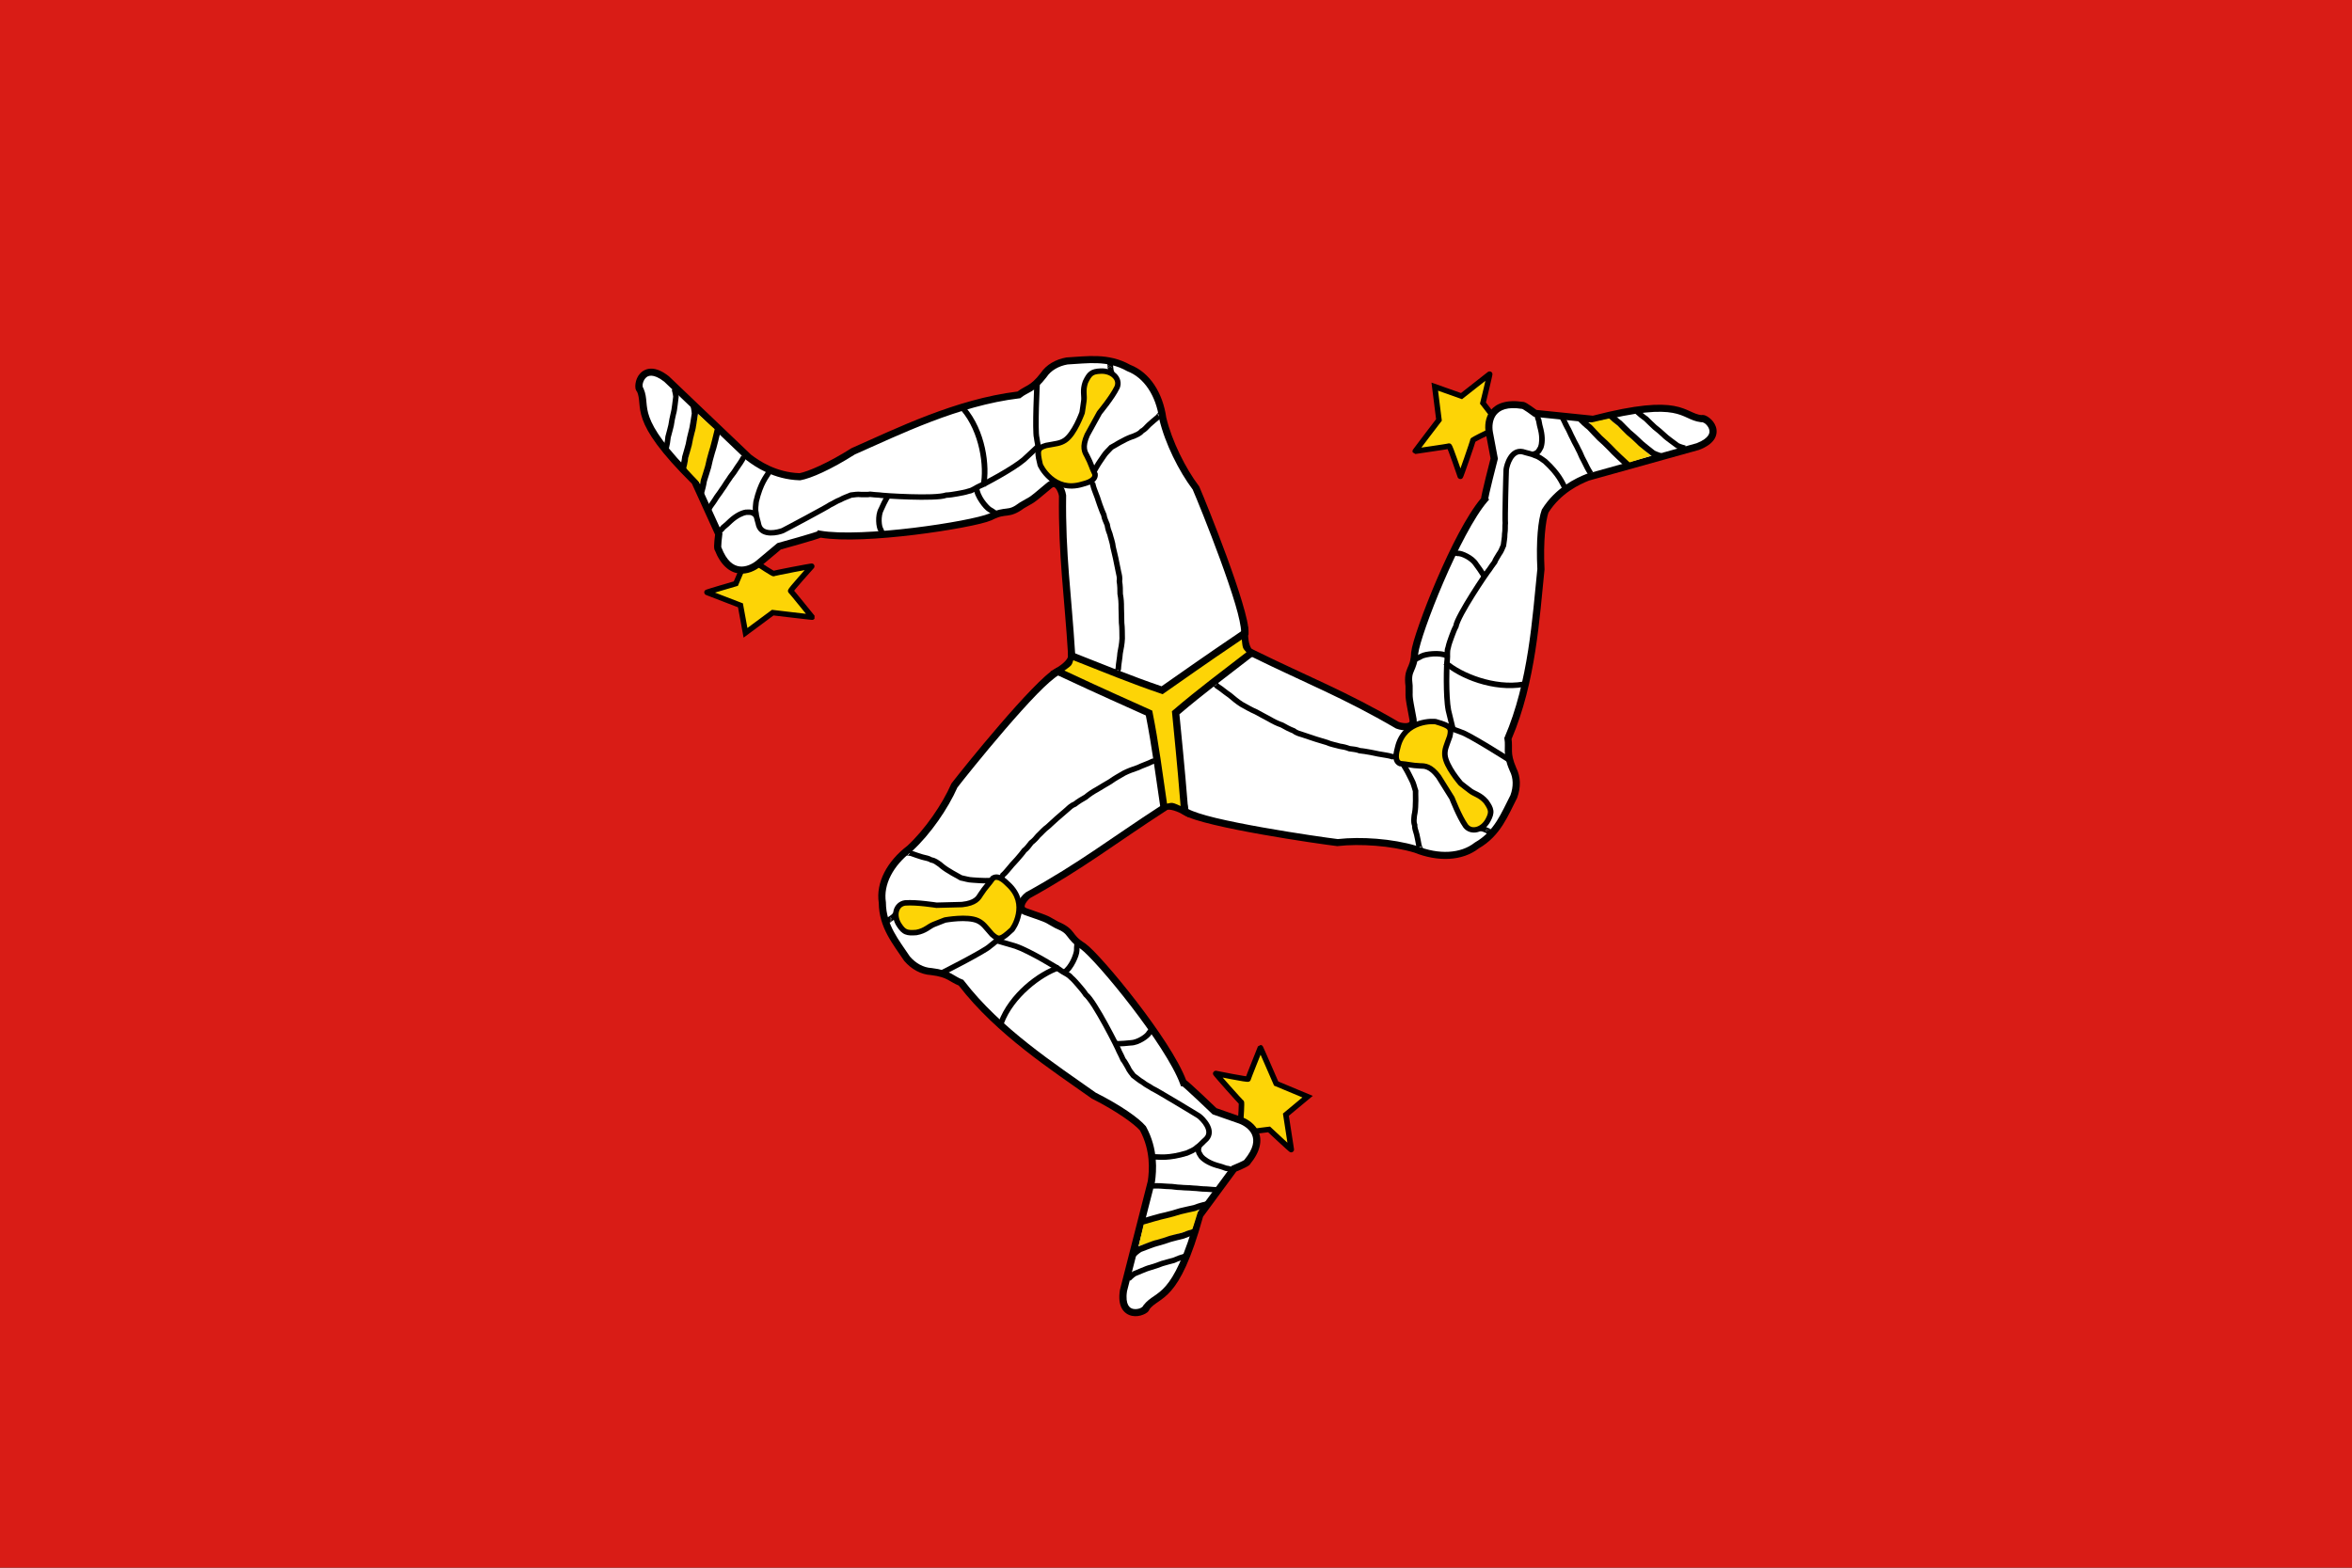 <svg width="180" height="120" viewBox="0 0 180 120" fill="none" xmlns="http://www.w3.org/2000/svg">
<rect x="0" y="0" width="180" height="120" fill="#333333" stroke="none"/>
<g clip-path="url(#clip0_909_305770)">
<path d="M180 0H0V120H180V0Z" fill="#D91C16"/>
<path d="M58.004 43.147C58.094 43.243 59.187 43.942 59.207 43.906C59.228 43.87 62.148 43.306 62.127 43.343C62.107 43.379 60.441 45.202 60.514 45.242C60.587 45.282 62.128 47.221 62.165 47.241C62.202 47.261 59.138 46.894 59.138 46.894L57.053 48.439L56.667 46.334C56.667 46.334 54.14 45.364 54.103 45.344C54.066 45.324 56.315 44.673 56.315 44.673L57.034 42.99C57.034 42.99 57.89 43.178 58.004 43.147Z" fill="#FDD406"/>
<path d="M56.908 42.749L56.159 44.502C56.075 44.526 55.645 44.651 55.134 44.802C54.855 44.885 54.577 44.968 54.37 45.033C54.266 45.065 54.18 45.092 54.118 45.113C54.087 45.123 54.064 45.132 54.041 45.141C54.03 45.146 54.021 45.148 54 45.16C53.995 45.163 53.989 45.167 53.98 45.173C53.971 45.18 53.941 45.209 53.941 45.209L53.911 45.256L53.891 45.352L53.933 45.468L54.001 45.526C54.029 45.541 54.025 45.537 54.031 45.54C54.039 45.543 54.048 45.547 54.058 45.551C54.08 45.56 54.109 45.572 54.146 45.586C54.219 45.615 54.321 45.654 54.442 45.701C54.684 45.795 55.004 45.918 55.322 46.04C55.903 46.264 56.384 46.449 56.48 46.486L56.907 48.809L59.197 47.111C59.274 47.12 59.92 47.198 60.64 47.282C61.021 47.327 61.401 47.37 61.684 47.402C61.826 47.418 61.942 47.431 62.024 47.439C62.065 47.443 62.097 47.446 62.121 47.448C62.133 47.449 62.142 47.45 62.155 47.45C62.162 47.45 62.164 47.452 62.195 47.448C62.203 47.447 62.231 47.439 62.231 47.439L62.331 47.37L62.338 47.122L62.269 47.06C62.269 47.06 62.295 47.078 62.3 47.082C62.305 47.087 62.307 47.089 62.309 47.09C62.307 47.088 62.306 47.086 62.302 47.081C62.291 47.068 62.273 47.047 62.25 47.02C62.206 46.966 62.142 46.889 62.067 46.796C61.916 46.611 61.718 46.366 61.519 46.119C61.319 45.873 61.119 45.627 60.962 45.438C60.888 45.348 60.826 45.275 60.776 45.217C60.809 45.173 60.844 45.129 60.897 45.065C61.04 44.891 61.241 44.659 61.446 44.427C61.65 44.195 61.858 43.963 62.015 43.787C62.094 43.698 62.161 43.624 62.208 43.57C62.232 43.543 62.252 43.521 62.266 43.505C62.273 43.496 62.279 43.49 62.284 43.483C62.289 43.477 62.285 43.492 62.312 43.444L62.339 43.328L62.284 43.203L62.219 43.155C62.219 43.155 62.189 43.143 62.179 43.14C62.14 43.13 62.131 43.134 62.12 43.134C62.099 43.134 62.089 43.135 62.075 43.136C62.048 43.139 62.017 43.144 61.976 43.15C61.895 43.163 61.782 43.182 61.645 43.206C61.372 43.255 61.007 43.323 60.641 43.394C60.276 43.464 59.909 43.536 59.632 43.594C59.492 43.623 59.376 43.648 59.291 43.667C59.261 43.674 59.24 43.68 59.218 43.685C59.193 43.672 59.168 43.659 59.13 43.637C59.028 43.578 58.888 43.492 58.746 43.402C58.604 43.312 58.46 43.217 58.347 43.14C58.291 43.102 58.242 43.068 58.206 43.042C58.171 43.017 58.142 42.987 58.16 43.007L58.071 42.912L57.946 42.947C57.991 42.934 57.968 42.944 57.942 42.942C57.916 42.94 57.878 42.937 57.833 42.93C57.743 42.918 57.628 42.897 57.516 42.876C57.292 42.834 57.08 42.787 57.08 42.787L56.908 42.749ZM57.162 43.228C57.247 43.246 57.295 43.258 57.437 43.285C57.553 43.307 57.673 43.328 57.775 43.342C57.827 43.349 57.873 43.354 57.916 43.357C57.921 43.357 57.927 43.356 57.931 43.356C57.939 43.361 57.945 43.368 57.954 43.375C57.996 43.406 58.047 43.442 58.106 43.483C58.224 43.563 58.372 43.659 58.517 43.751C58.663 43.843 58.805 43.931 58.916 43.996C58.971 44.028 59.019 44.053 59.059 44.073C59.079 44.083 59.096 44.092 59.122 44.101C59.135 44.105 59.148 44.111 59.181 44.114C59.198 44.116 59.221 44.118 59.259 44.108C59.268 44.106 59.29 44.098 59.29 44.098C59.29 44.098 59.295 44.095 59.297 44.094C59.299 44.094 59.298 44.094 59.3 44.093C59.318 44.089 59.348 44.082 59.388 44.073C59.467 44.054 59.582 44.03 59.719 44.001C59.994 43.944 60.36 43.872 60.724 43.801C61.038 43.741 61.329 43.687 61.582 43.641C61.442 43.798 61.29 43.969 61.126 44.155C60.92 44.388 60.717 44.622 60.568 44.802C60.494 44.893 60.433 44.969 60.389 45.031C60.367 45.061 60.349 45.087 60.332 45.12C60.324 45.136 60.314 45.151 60.306 45.19C60.302 45.21 60.296 45.237 60.306 45.281C60.315 45.325 60.354 45.391 60.41 45.423C60.374 45.403 60.378 45.401 60.378 45.401C60.378 45.401 60.383 45.405 60.389 45.412C60.401 45.425 60.42 45.446 60.444 45.474C60.491 45.528 60.557 45.607 60.634 45.7C60.788 45.886 60.989 46.133 61.188 46.378C61.366 46.598 61.535 46.807 61.678 46.983C61.402 46.952 61.051 46.911 60.69 46.869C59.929 46.78 59.164 46.688 59.164 46.688L59.079 46.678L57.2 48.07L56.854 46.183L56.743 46.141C56.743 46.141 56.112 45.898 55.476 45.653C55.203 45.548 54.946 45.449 54.721 45.362C54.891 45.31 55.06 45.258 55.257 45.2C55.813 45.035 56.375 44.873 56.375 44.873L56.471 44.845L57.162 43.228ZM59.392 44.007L59.392 44.009L59.353 44.057C59.353 44.057 59.335 44.072 59.328 44.077C59.333 44.072 59.392 44.007 59.392 44.007Z" fill="black"/>
<path d="M95.278 48.458C95.342 46.697 92.073 38.61 91.532 37.365C90.494 36 89.419 33.856 88.987 32.022C88.729 30.174 87.776 28.702 86.384 28.168C84.786 27.267 83.188 27.548 81.656 27.629C80.902 27.761 80.248 28.138 79.867 28.712C79.004 29.846 78.558 29.743 77.971 30.224C73.25 30.791 68.73 33.03 65.297 34.545C63.467 35.708 61.925 36.368 61.216 36.494C59.308 36.439 57.949 35.505 57.302 35.011L51.008 29.005C49.18 27.57 48.652 29.539 49.001 29.854C49.584 31.195 48.204 31.955 53.189 36.883L55.007 40.879C55.007 40.879 54.864 41.951 54.953 42C55.82 44.228 57.329 43.729 58.053 43.135L59.625 41.817C59.625 41.817 62.682 40.974 62.732 40.886C65.963 41.467 74.378 40.172 75.778 39.573C77.043 38.929 77.103 39.511 78.208 38.684C79.128 38.128 78.617 38.578 80.329 37.138C80.855 36.721 81.238 37.436 81.317 37.929C81.258 42.574 81.739 45.558 82.019 50.2L88.976 53.992L95.278 48.458Z" fill="white"/>
<path d="M84.013 27.26C83.193 27.225 82.395 27.319 81.641 27.359L81.624 27.36L81.607 27.363C80.791 27.506 80.066 27.918 79.637 28.565L79.647 28.551C79.231 29.096 78.941 29.321 78.672 29.483C78.427 29.63 78.163 29.75 77.872 29.969C73.11 30.557 68.591 32.795 65.184 34.298L65.165 34.306L65.147 34.318C63.35 35.46 61.812 36.103 61.19 36.22C59.393 36.157 58.108 35.283 57.478 34.803L51.19 28.802L51.179 28.794C50.693 28.413 50.267 28.233 49.885 28.218C49.504 28.202 49.185 28.368 48.982 28.594C48.779 28.82 48.673 29.095 48.638 29.35C48.602 29.605 48.598 29.856 48.816 30.053L48.748 29.959C48.875 30.251 48.896 30.509 48.927 30.848C48.957 31.187 48.998 31.597 49.184 32.114C49.554 33.139 50.489 34.585 52.955 37.029L54.726 40.922C54.718 40.984 54.695 41.156 54.673 41.398C54.661 41.538 54.65 41.68 54.649 41.801C54.649 41.862 54.65 41.916 54.658 41.973C54.662 42.002 54.666 42.031 54.68 42.071C54.695 42.11 54.713 42.178 54.819 42.236L54.697 42.096C55.151 43.266 55.832 43.799 56.518 43.893C57.205 43.988 57.824 43.675 58.229 43.343L58.23 43.342L59.758 42.061C59.813 42.045 60.493 41.858 61.237 41.644C61.623 41.533 62.011 41.419 62.308 41.326C62.457 41.28 62.582 41.239 62.678 41.206C62.725 41.189 62.765 41.174 62.8 41.158C62.801 41.158 62.802 41.157 62.803 41.157C64.508 41.438 67.331 41.261 69.976 40.94C71.323 40.776 72.612 40.575 73.656 40.378C74.699 40.18 75.479 39.996 75.888 39.821L75.896 39.817L75.904 39.813C76.505 39.507 76.761 39.505 77.087 39.465C77.413 39.425 77.796 39.333 78.375 38.899L78.352 38.914C79.252 38.369 78.802 38.778 80.502 37.348C80.591 37.278 80.627 37.28 80.654 37.284C80.682 37.288 80.728 37.309 80.785 37.372C80.899 37.497 81.01 37.766 81.043 37.965C80.988 42.604 81.466 45.6 81.745 50.215L81.753 50.364L89.013 54.321L95.549 48.583L95.553 48.468C95.572 47.939 95.368 47.115 95.059 46.081C94.751 45.047 94.33 43.828 93.89 42.626C93.011 40.223 92.061 37.895 91.785 37.259L91.772 37.229L91.752 37.203C90.743 35.876 89.675 33.744 89.255 31.96L89.259 31.985C88.992 30.075 88.002 28.51 86.498 27.925C85.662 27.458 84.826 27.294 84.013 27.26ZM83.977 27.801C84.739 27.831 85.493 27.977 86.247 28.403L86.265 28.413L86.284 28.42C87.556 28.908 88.466 30.281 88.715 32.059L88.716 32.071L88.719 32.082C89.158 33.947 90.224 36.069 91.279 37.472C91.279 37.472 91.279 37.473 91.279 37.474C91.544 38.084 92.499 40.419 93.373 42.81C93.81 44.005 94.229 45.216 94.532 46.233C94.823 47.207 94.98 47.979 94.984 48.355L88.938 53.663L82.282 50.034C82 45.477 81.534 42.501 81.592 37.932L81.592 37.91L81.588 37.887C81.541 37.594 81.423 37.263 81.195 37.013C81.082 36.888 80.928 36.777 80.734 36.749C80.54 36.721 80.331 36.79 80.157 36.928L80.153 36.93L80.15 36.932C78.439 38.372 79.001 37.887 78.064 38.454L78.052 38.462L78.041 38.469C77.515 38.863 77.315 38.893 77.019 38.929C76.722 38.966 76.315 38.996 75.651 39.334L75.668 39.325C75.377 39.45 74.579 39.652 73.55 39.847C72.522 40.042 71.243 40.242 69.907 40.404C67.237 40.728 64.32 40.897 62.782 40.621L62.589 40.586L62.534 40.681C62.519 40.687 62.511 40.69 62.491 40.698C62.409 40.727 62.287 40.766 62.142 40.812C61.852 40.902 61.467 41.015 61.082 41.126C60.314 41.347 59.55 41.557 59.55 41.557L59.492 41.574L57.876 42.928C57.557 43.189 57.06 43.422 56.594 43.358C56.129 43.294 55.621 42.963 55.21 41.904L55.201 41.883C55.2 41.866 55.198 41.844 55.199 41.807C55.2 41.714 55.208 41.579 55.22 41.446C55.244 41.179 55.28 40.914 55.28 40.914L55.29 40.839L53.419 36.727L53.383 36.692C50.904 34.242 50.032 32.848 49.703 31.934C49.538 31.477 49.505 31.136 49.474 30.801C49.444 30.466 49.419 30.127 49.254 29.748L49.23 29.694L49.187 29.654C49.23 29.694 49.16 29.581 49.182 29.424C49.204 29.266 49.279 29.079 49.393 28.953C49.507 28.826 49.642 28.749 49.863 28.758C50.082 28.767 50.407 28.881 50.833 29.215L57.121 35.215L57.133 35.225C57.795 35.73 59.213 36.708 61.208 36.765L61.237 36.765L61.265 36.76C62.066 36.617 63.585 35.95 65.421 34.786C68.862 33.267 73.354 31.051 78.005 30.492L78.085 30.483L78.147 30.432C78.407 30.219 78.642 30.134 78.959 29.944C79.276 29.753 79.639 29.462 80.087 28.875L80.092 28.867L80.097 28.86C80.428 28.361 81.008 28.021 81.697 27.898C82.466 27.857 83.225 27.771 83.977 27.801Z" fill="black"/>
<path d="M54.893 33.035C54.956 33.093 53.594 37 53.594 37C53.594 37 52.494 35.849 52.504 35.831L53.435 31.71L54.893 33.035Z" fill="#FDD406"/>
<path d="M53.288 30.922L52.852 31.114C52.836 31.078 52.854 31.122 52.864 31.162C52.873 31.202 52.885 31.256 52.896 31.315C52.917 31.429 52.935 31.564 52.939 31.656C52.909 31.807 52.877 32.043 52.836 32.305C52.793 32.585 52.737 32.881 52.702 32.979L52.696 32.997C52.609 33.32 52.537 33.646 52.479 33.975C52.373 34.332 52.328 34.562 52.216 34.909L52.208 34.932L52.205 34.955C52.172 35.254 52.108 35.534 52.026 35.841L52.489 35.961C52.569 35.657 52.635 35.362 52.672 35.046C52.792 34.677 52.838 34.44 52.94 34.099L52.944 34.086L52.946 34.073C53.002 33.751 53.074 33.433 53.159 33.118L53.153 33.135C53.222 32.943 53.265 32.662 53.309 32.377C53.353 32.091 53.393 31.805 53.413 31.71L53.419 31.684L53.418 31.656C53.414 31.517 53.391 31.364 53.367 31.23C53.354 31.164 53.34 31.103 53.328 31.054C53.316 31.004 53.316 30.984 53.288 30.922ZM54.701 32.834C54.668 32.97 54.583 33.33 54.49 33.696C54.398 34.063 54.293 34.448 54.245 34.575L54.241 34.584L54.239 34.592C54.136 34.945 54.042 35.303 53.968 35.662C53.968 35.663 53.967 35.665 53.966 35.667C53.838 36.062 53.78 36.315 53.644 36.704L53.637 36.725L53.633 36.746C53.584 37.076 53.502 37.389 53.402 37.729L53.861 37.86C53.961 37.523 54.044 37.197 54.099 36.849C54.24 36.443 54.3 36.184 54.423 35.806L54.427 35.793L54.429 35.78C54.501 35.43 54.594 35.076 54.698 34.724L54.692 34.74C54.766 34.546 54.861 34.18 54.954 33.809C55.047 33.438 55.133 33.074 55.165 32.945L54.701 32.834Z" fill="black"/>
<path d="M84.979 27.739L84.904 27.748C84.904 27.748 84.868 27.762 84.856 27.77C84.832 27.784 84.82 27.796 84.81 27.806C84.774 27.843 84.774 27.853 84.765 27.868L84.764 27.869C84.755 27.884 84.746 27.901 84.736 27.919C84.874 27.996 85.089 28.114 85.089 28.114C85.084 28.118 85.083 28.12 85.076 28.125C85.065 28.131 85.031 28.145 85.031 28.145L84.959 28.154L84.877 28.134L84.82 28.093C84.82 28.093 84.796 28.066 84.79 28.055C84.783 28.044 84.779 28.035 84.776 28.028C84.751 27.969 84.755 27.98 84.736 27.919C84.737 27.95 84.768 28.166 84.803 28.373L84.805 28.39L84.811 28.406C84.897 28.651 84.903 28.841 85.019 29.13L85.413 28.977C85.323 28.753 85.311 28.573 85.219 28.297C85.191 28.125 85.191 28.032 85.186 27.962C85.185 27.945 85.196 27.938 85.168 27.871C85.164 27.862 85.159 27.853 85.152 27.841C85.145 27.829 85.121 27.802 85.121 27.802L85.061 27.759L84.979 27.739ZM79.198 29.127C79.198 29.127 79.184 29.157 79.181 29.165C79.179 29.173 79.178 29.178 79.177 29.183C79.175 29.191 79.173 29.195 79.173 29.2C79.171 29.208 79.171 29.214 79.17 29.22C79.169 29.232 79.168 29.244 79.166 29.26C79.164 29.292 79.161 29.335 79.158 29.389C79.152 29.497 79.144 29.649 79.136 29.832C79.12 30.198 79.101 30.687 79.088 31.19C79.074 31.693 79.066 32.211 79.07 32.636C79.072 32.849 79.076 33.038 79.086 33.193C79.095 33.349 79.104 33.461 79.133 33.561L79.127 33.529C79.166 33.859 79.241 34.115 79.272 34.467L79.271 34.443C79.263 34.699 79.313 34.894 79.321 35.088L79.323 35.132L79.342 35.17C79.434 35.355 79.469 35.581 79.596 35.811C79.637 35.989 79.745 36.113 79.824 36.186C79.904 36.261 79.949 36.296 79.984 36.377L79.997 36.408L80.019 36.433C80.169 36.603 80.418 36.911 80.602 37.078L80.888 36.773C80.762 36.658 80.499 36.343 80.338 36.161L80.373 36.216C80.3 36.047 80.183 35.948 80.115 35.885C80.046 35.821 80.023 35.802 80.006 35.719L79.998 35.682L79.978 35.65C79.894 35.521 79.856 35.294 79.74 35.038C79.728 34.815 79.689 34.637 79.694 34.456L79.695 34.444L79.693 34.432C79.66 34.041 79.582 33.772 79.547 33.48L79.545 33.463L79.54 33.447C79.534 33.425 79.517 33.314 79.508 33.17C79.499 33.026 79.494 32.842 79.493 32.633C79.489 32.216 79.497 31.701 79.51 31.201C79.524 30.701 79.542 30.214 79.559 29.851C79.567 29.669 79.574 29.519 79.58 29.413C79.583 29.361 79.586 29.319 79.588 29.292C79.589 29.278 79.591 29.268 79.591 29.264L79.59 29.265C79.59 29.267 79.59 29.27 79.588 29.276C79.587 29.28 79.586 29.284 79.584 29.292C79.581 29.299 79.567 29.329 79.567 29.329L79.198 29.127ZM51.789 29.666L51.41 29.848C51.397 29.821 51.414 29.861 51.425 29.899C51.436 29.937 51.45 29.988 51.463 30.044C51.488 30.152 51.51 30.277 51.517 30.363C51.493 30.504 51.471 30.726 51.441 30.97C51.409 31.23 51.364 31.506 51.334 31.594L51.331 31.603L51.329 31.612C51.257 31.91 51.195 32.214 51.151 32.52C51.06 32.85 51.025 33.063 50.927 33.383L50.921 33.405L50.919 33.428C50.897 33.706 50.845 33.965 50.777 34.25L51.188 34.346C51.255 34.068 51.307 33.795 51.333 33.503L51.334 33.498C51.438 33.156 51.474 32.936 51.562 32.62L51.566 32.608L51.568 32.594C51.609 32.3 51.669 32.003 51.74 31.708L51.735 31.726C51.796 31.546 51.828 31.286 51.861 31.021C51.893 30.755 51.922 30.488 51.938 30.401L51.942 30.376L51.941 30.351C51.932 30.221 51.904 30.076 51.875 29.951C51.861 29.889 51.845 29.832 51.832 29.785C51.818 29.739 51.815 29.717 51.789 29.666ZM73.895 31.164L73.572 31.432C74.971 33.066 75.349 35.745 75.043 37.16L75.457 37.247C75.798 35.668 75.413 32.938 73.895 31.164ZM56.744 34.87L56.714 34.921L56.598 35.125C56.46 35.367 56.264 35.602 56.113 35.857L56.112 35.857L56.111 35.859C55.985 36.079 55.767 36.293 55.603 36.581C55.409 36.836 55.248 37.138 55.081 37.353L55.074 37.362L55.068 37.372C54.903 37.639 54.708 37.849 54.521 38.172L54.52 38.172L54.516 38.179L54.09 38.805L54.091 38.806C54.088 38.812 54.086 38.813 54.082 38.819L54.442 39.036L54.451 39.023C54.597 38.767 54.712 38.659 54.872 38.403C54.874 38.4 54.874 38.399 54.876 38.396L54.878 38.393L54.881 38.39C55.041 38.109 55.229 37.906 55.417 37.606L55.429 37.588C55.63 37.325 55.793 37.017 55.955 36.809L55.964 36.797L55.971 36.785C56.097 36.565 56.314 36.352 56.478 36.065L56.48 36.062C56.605 35.852 56.805 35.612 56.967 35.328L57.083 35.125L57.111 35.075L56.744 34.87ZM74.953 37.366L74.53 37.376C74.539 37.749 74.736 38.129 74.958 38.458C75.18 38.786 75.407 39.048 75.621 39.176L75.63 39.181C75.74 39.239 75.872 39.33 75.991 39.413C76.111 39.496 76.193 39.568 76.319 39.615L76.468 39.227C76.478 39.23 76.356 39.158 76.235 39.074C76.115 38.991 75.974 38.892 75.831 38.816L75.84 38.821C75.769 38.778 75.509 38.522 75.311 38.229C75.113 37.935 74.959 37.586 74.953 37.366ZM67.868 37.801C67.874 37.79 67.852 37.819 67.816 37.852C67.78 37.885 67.73 37.922 67.685 38.001L67.685 38.002C67.545 38.247 67.371 38.612 67.258 38.87C67.086 39.171 67.043 39.548 67.052 39.885C67.057 40.054 67.075 40.212 67.107 40.348C67.138 40.485 67.169 40.595 67.258 40.698L67.223 40.641C67.291 40.807 67.303 40.886 67.322 40.96C67.327 40.978 67.318 40.993 67.367 41.056C67.391 41.088 67.463 41.144 67.547 41.142C67.631 41.139 67.673 41.101 67.693 41.081C67.734 41.042 67.736 41.029 67.745 41.013L67.746 41.012C67.755 40.996 67.764 40.98 67.775 40.962L67.775 40.961L67.43 40.769C67.451 40.752 67.472 40.728 67.535 40.726C67.615 40.724 67.683 40.779 67.705 40.806C67.748 40.862 67.733 40.861 67.731 40.855C67.725 40.833 67.696 40.683 67.615 40.485L67.602 40.454L67.58 40.429C67.586 40.435 67.543 40.36 67.519 40.257C67.496 40.154 67.479 40.018 67.475 39.874C67.467 39.587 67.519 39.263 67.627 39.073L67.632 39.064L67.637 39.053C67.743 38.809 67.925 38.431 68.054 38.206L68.054 38.205C68.047 38.216 68.07 38.188 68.106 38.155C68.142 38.122 68.192 38.084 68.237 38.005L67.868 37.801ZM57.475 39.01C57.304 38.985 57.185 39.011 57.118 39.004L57.091 39.002L57.066 39.005C56.742 39.051 56.258 39.263 55.749 39.734L55.743 39.74C55.572 39.912 55.432 40.034 55.203 40.221L55.181 40.24L55.165 40.263C55.075 40.392 55.021 40.422 54.899 40.519L55.165 40.842C55.273 40.756 55.39 40.674 55.513 40.499L55.474 40.541C55.706 40.352 55.86 40.216 56.039 40.037C56.491 39.618 56.936 39.446 57.122 39.419C57.245 39.424 57.346 39.411 57.412 39.421C57.49 39.433 57.572 39.46 57.721 39.624L58.037 39.348C57.843 39.134 57.647 39.036 57.475 39.01Z" fill="black"/>
<path d="M85.089 28.114L84.736 27.919C84.755 27.98 84.751 27.969 84.776 28.028C84.779 28.035 84.783 28.044 84.79 28.055C84.796 28.066 84.82 28.093 84.82 28.093L84.877 28.134L84.959 28.154L85.031 28.145C85.031 28.145 85.065 28.131 85.076 28.125C85.083 28.12 85.084 28.118 85.089 28.114Z" fill="black"/>
<path d="M88.865 31.486L88.766 31.486L88.719 31.503L88.696 31.517C88.696 31.517 88.679 31.529 88.675 31.533C88.638 31.565 88.646 31.563 88.639 31.572C88.609 31.607 88.552 31.679 88.459 31.786C88.235 31.956 87.984 32.194 87.808 32.344L87.805 32.346L87.802 32.348C87.692 32.448 87.596 32.558 87.508 32.646C87.421 32.734 87.338 32.794 87.314 32.803L87.262 32.822L87.227 32.865C87.091 33.029 86.922 33.076 86.668 33.198L86.696 33.187C86.401 33.279 86.117 33.404 85.848 33.555C85.482 33.732 85.256 33.899 84.946 34.06L84.91 34.079L84.883 34.11C84.695 34.33 84.475 34.491 84.277 34.808C84.277 34.809 84.276 34.81 84.275 34.811C84.275 34.812 84.274 34.812 84.274 34.813C84.104 35.069 83.928 35.301 83.754 35.604L83.754 35.604L83.348 36.317L83.717 36.52L84.123 35.808C84.282 35.529 84.452 35.307 84.632 35.034L84.635 35.029C84.785 34.787 84.97 34.647 85.181 34.407C85.5 34.238 85.719 34.08 86.04 33.925L86.046 33.922L86.052 33.918C86.297 33.779 86.556 33.667 86.825 33.583L86.839 33.579L86.853 33.572C87.066 33.47 87.324 33.387 87.539 33.138C87.641 33.081 87.732 33.015 87.81 32.937C87.908 32.839 88 32.736 88.084 32.659L88.087 32.656C88.087 32.656 88.088 32.655 88.089 32.654C88.29 32.484 88.548 32.239 88.738 32.098L88.756 32.084L88.771 32.068C88.87 31.954 88.925 31.885 88.951 31.853L88.962 31.859L88.991 31.809C88.995 31.802 89 31.794 89.005 31.784C89.007 31.78 89.009 31.775 89.013 31.767C89.014 31.762 89.016 31.757 89.019 31.749C89.021 31.741 89.027 31.706 89.027 31.706L89.025 31.656L88.986 31.564L88.932 31.514L88.865 31.486ZM88.608 31.663L88.947 31.851C88.941 31.855 88.935 31.86 88.935 31.86L88.912 31.873L88.866 31.89L88.767 31.89L88.7 31.862L88.647 31.813L88.607 31.72L88.606 31.671C88.606 31.671 88.607 31.665 88.608 31.663ZM79.264 34.051C79.262 34.053 79.26 34.055 79.255 34.06C79.244 34.071 79.225 34.088 79.201 34.111C79.152 34.156 79.081 34.223 78.989 34.308C78.807 34.477 78.542 34.721 78.216 35.027C77.822 35.361 77.051 35.842 76.354 36.24C76.005 36.44 75.673 36.621 75.413 36.757C75.153 36.893 74.941 36.991 74.919 36.998L74.915 37L74.909 37.002C74.752 37.066 74.603 37.162 74.463 37.241C74.323 37.321 74.19 37.378 74.125 37.386L74.101 37.389L74.079 37.397C73.814 37.491 73.536 37.526 73.249 37.583C72.915 37.641 72.638 37.688 72.404 37.694L72.366 37.695L72.331 37.708C72.201 37.759 71.792 37.812 71.3 37.83C70.809 37.848 70.22 37.842 69.648 37.825C69.076 37.808 68.52 37.781 68.096 37.754C67.884 37.74 67.705 37.727 67.573 37.715C67.442 37.704 67.328 37.685 67.36 37.693L67.339 37.688L67.317 37.687C67.084 37.676 66.852 37.657 66.62 37.628L66.585 37.624L66.551 37.631C66.404 37.66 66.178 37.639 65.896 37.645L65.926 37.647C65.575 37.608 65.36 37.667 65.111 37.688L65.072 37.692L65.036 37.709C64.858 37.794 64.502 37.898 64.22 38.066C63.873 38.196 63.652 38.366 63.473 38.438L63.446 38.448L63.423 38.465C63.421 38.467 63.336 38.522 63.226 38.586C63.115 38.65 62.969 38.732 62.799 38.826C62.459 39.014 62.025 39.25 61.594 39.482C61.163 39.714 60.734 39.943 60.404 40.118C60.08 40.29 59.844 40.413 59.819 40.426C59.676 40.482 59.301 40.588 58.968 40.579C58.801 40.574 58.646 40.542 58.529 40.477C58.413 40.413 58.328 40.324 58.274 40.16L58.273 40.16C58.2 39.811 58.074 39.468 58.073 39.299L58.073 39.272L58.065 39.244C57.998 39.009 58.048 38.725 58.075 38.435C58.234 37.755 58.427 37.286 58.596 36.962C58.766 36.635 58.906 36.464 58.992 36.313L59.137 36.059L58.769 35.855L58.623 36.109C58.574 36.196 58.405 36.415 58.219 36.771C58.034 37.127 57.826 37.634 57.66 38.354L57.656 38.367L57.654 38.381C57.631 38.637 57.562 38.979 57.658 39.337C57.67 39.652 57.806 39.974 57.865 40.263L57.867 40.275L57.871 40.286C57.954 40.543 58.123 40.731 58.322 40.84C58.521 40.95 58.743 40.988 58.956 40.994C59.383 41.006 59.782 40.89 59.98 40.811L59.988 40.808L59.995 40.804C60.058 40.774 60.274 40.66 60.605 40.484C60.936 40.308 61.366 40.079 61.798 39.846C62.23 39.614 62.664 39.377 63.007 39.188C63.178 39.093 63.326 39.01 63.441 38.944C63.542 38.886 63.601 38.849 63.655 38.811C63.915 38.701 64.101 38.547 64.388 38.444L64.409 38.436L64.427 38.425C64.618 38.309 64.935 38.212 65.179 38.101C65.446 38.076 65.606 38.029 65.879 38.06L65.893 38.062L65.908 38.062C66.154 38.056 66.39 38.087 66.636 38.038L66.568 38.041C66.811 38.071 67.055 38.091 67.299 38.102L67.257 38.096C67.342 38.117 67.401 38.117 67.537 38.129C67.673 38.141 67.855 38.155 68.07 38.168C68.498 38.196 69.057 38.223 69.635 38.24C70.213 38.258 70.81 38.264 71.317 38.245C71.823 38.227 72.222 38.198 72.487 38.095L72.414 38.109C72.698 38.103 72.992 38.05 73.328 37.992L73.331 37.991L73.334 37.99C73.585 37.94 73.874 37.899 74.177 37.799L74.179 37.798C74.366 37.775 74.523 37.687 74.674 37.601C74.826 37.515 74.97 37.427 75.072 37.386L75.062 37.39C75.176 37.35 75.347 37.263 75.612 37.124C75.878 36.985 76.214 36.802 76.567 36.6C77.275 36.195 78.05 35.719 78.496 35.339L78.5 35.336L78.504 35.332C78.832 35.025 79.096 34.781 79.28 34.61C79.372 34.525 79.443 34.459 79.493 34.412C79.518 34.388 79.538 34.37 79.553 34.355C79.56 34.348 79.566 34.342 79.572 34.336C79.576 34.332 79.579 34.329 79.584 34.324C79.586 34.321 79.588 34.318 79.592 34.313C79.596 34.309 79.61 34.287 79.61 34.287L79.242 34.083C79.242 34.083 79.255 34.063 79.258 34.059C79.261 34.055 79.263 34.052 79.264 34.051L79.264 34.051ZM83.643 36.674L83.281 36.887C83.299 36.918 83.36 37.036 83.436 37.144C83.502 37.453 83.623 37.704 83.712 37.965L83.715 37.973L83.719 37.981C83.806 38.181 83.871 38.463 83.973 38.718C84.078 38.995 84.177 39.291 84.289 39.508L84.268 39.44C84.305 39.742 84.45 40.024 84.538 40.236C84.576 40.488 84.655 40.751 84.745 40.955L84.733 40.917C84.8 41.221 84.951 41.63 84.972 41.893L84.974 41.91L84.978 41.928C85.063 42.256 85.116 42.539 85.176 42.773C85.267 43.179 85.299 43.414 85.389 43.821L85.389 43.822L85.39 43.824C85.441 44.04 85.494 44.248 85.46 44.451L85.453 44.486L85.46 44.52C85.512 44.828 85.518 45.188 85.516 45.454L85.516 45.474L85.52 45.493C85.587 45.84 85.604 46.139 85.599 46.5L85.598 46.503C85.598 46.889 85.631 47.284 85.624 47.65L85.623 47.665L85.625 47.679C85.674 48.073 85.661 48.447 85.67 48.879C85.654 49.224 85.585 49.603 85.514 49.96L85.511 49.974L85.511 49.99C85.498 50.286 85.398 50.737 85.377 51.146C85.331 51.285 85.301 51.361 85.284 51.414C85.282 51.421 85.28 51.425 85.276 51.449C85.275 51.454 85.274 51.462 85.273 51.474C85.273 51.48 85.273 51.496 85.273 51.496L85.279 51.536L85.311 51.604L85.351 51.646L85.411 51.68L85.528 51.688L85.591 51.665L85.62 51.645C85.62 51.645 85.632 51.635 85.636 51.631C85.644 51.623 85.648 51.618 85.651 51.613C85.658 51.605 85.662 51.6 85.664 51.596C85.669 51.589 85.672 51.584 85.675 51.579C85.675 51.578 85.677 51.577 85.677 51.576C85.691 51.553 85.707 51.523 85.734 51.477L85.713 51.466C85.728 51.425 85.745 51.381 85.785 51.259L85.794 51.231L85.795 51.201C85.808 50.855 85.908 50.41 85.929 50.039C86.001 49.677 86.076 49.28 86.092 48.893L86.093 48.886L86.093 48.88C86.085 48.467 86.096 48.081 86.047 47.658C86.054 47.264 86.021 46.867 86.022 46.507L86.022 46.504C86.027 46.141 86.005 45.816 85.939 45.457C85.941 45.184 85.937 44.806 85.877 44.452L85.877 44.52C85.931 44.207 85.85 43.934 85.802 43.73C85.715 43.335 85.683 43.1 85.588 42.677L85.587 42.674L85.586 42.671C85.532 42.458 85.477 42.169 85.388 41.826L85.394 41.861C85.365 41.492 85.2 41.072 85.146 40.829L85.141 40.809L85.134 40.791C85.052 40.605 84.969 40.342 84.944 40.133L84.94 40.105L84.93 40.08C84.833 39.847 84.712 39.586 84.688 39.39L84.683 39.353L84.667 39.321C84.581 39.153 84.476 38.856 84.368 38.57L84.367 38.568L84.367 38.566C84.283 38.357 84.219 38.072 84.108 37.816L84.114 37.832C84.01 37.53 83.893 37.294 83.841 37.036L83.829 36.976L83.786 36.932C83.729 36.873 83.724 36.806 83.643 36.673L83.643 36.674ZM85.441 51.282L85.558 51.29L85.618 51.324L85.657 51.366L85.689 51.433C85.689 51.433 85.691 51.444 85.693 51.455L85.405 51.295C85.423 51.288 85.441 51.282 85.441 51.282Z" fill="black"/>
<path d="M85.493 29.642C85.11 30.433 84.151 31.576 84.137 31.602L83.205 33.294C82.788 34.224 83.022 34.609 83.181 34.887C83.51 35.503 83.561 35.832 83.804 36.301C83.882 36.879 82.839 37.038 82.824 37.064C80.64 37.73 79.611 35.657 79.603 35.553C79.345 34.474 79.388 34.298 80.058 34.099C80.822 33.952 81.127 33.953 81.512 33.697C82.24 33.197 82.794 31.63 82.808 31.604C82.823 31.578 82.944 30.709 82.944 30.709C83.013 30.29 82.828 29.899 83.068 29.24C83.374 28.606 83.55 28.436 84.224 28.407C85.103 28.357 85.764 28.989 85.493 29.642Z" fill="#FDD406"/>
<path d="M84.214 28.199C83.86 28.215 83.593 28.27 83.379 28.431C83.165 28.592 83.033 28.827 82.877 29.151L82.873 29.16L82.869 29.169C82.608 29.885 82.792 30.335 82.736 30.676L82.735 30.679L82.734 30.681C82.734 30.681 82.704 30.898 82.672 31.117C82.656 31.227 82.64 31.338 82.627 31.421C82.62 31.463 82.615 31.499 82.61 31.522C82.609 31.53 82.608 31.534 82.607 31.538C82.605 31.543 82.604 31.547 82.602 31.553C82.597 31.566 82.59 31.584 82.581 31.607C82.563 31.652 82.538 31.716 82.506 31.794C82.442 31.948 82.351 32.158 82.238 32.38C82.014 32.825 81.692 33.32 81.392 33.526L81.391 33.527C81.222 33.639 81.083 33.69 80.879 33.736C80.674 33.783 80.405 33.82 80.017 33.894L80.006 33.896L79.996 33.9C79.821 33.952 79.676 34.003 79.551 34.085C79.426 34.166 79.325 34.29 79.28 34.436C79.193 34.722 79.269 35.052 79.394 35.577C79.4 35.636 79.41 35.647 79.42 35.672C79.431 35.7 79.446 35.731 79.465 35.768C79.502 35.841 79.555 35.934 79.625 36.041C79.766 36.252 79.975 36.516 80.26 36.756C80.83 37.236 81.726 37.617 82.886 37.263L82.958 37.241L82.966 37.238C82.991 37.232 83.016 37.225 83.052 37.215C83.157 37.186 83.296 37.143 83.438 37.078C83.58 37.013 83.728 36.928 83.845 36.798C83.962 36.668 84.041 36.479 84.013 36.273L84.008 36.238L83.992 36.207C83.762 35.763 83.708 35.426 83.369 34.791L83.367 34.788L83.366 34.785C83.285 34.644 83.209 34.517 83.188 34.314C83.166 34.111 83.201 33.821 83.398 33.38C83.399 33.379 83.398 33.379 83.398 33.378L84.317 31.712C84.324 31.703 84.335 31.689 84.349 31.671C84.377 31.636 84.418 31.586 84.467 31.524C84.566 31.4 84.701 31.228 84.847 31.032C85.14 30.639 85.48 30.153 85.684 29.731L85.686 29.727L85.689 29.721C85.856 29.318 85.729 28.893 85.439 28.613C85.149 28.333 84.707 28.172 84.215 28.199L84.214 28.199ZM84.234 28.614L84.237 28.614C84.622 28.593 84.95 28.723 85.142 28.909C85.333 29.093 85.399 29.311 85.298 29.559C85.118 29.928 84.791 30.405 84.507 30.786C84.364 30.977 84.232 31.146 84.135 31.268C84.086 31.329 84.046 31.378 84.017 31.414C84.003 31.431 83.993 31.445 83.984 31.456C83.979 31.462 83.975 31.466 83.972 31.471C83.968 31.475 83.973 31.465 83.953 31.5L83.952 31.502L83.015 33.203L83.011 33.211C82.793 33.698 82.736 34.065 82.767 34.356C82.798 34.647 82.919 34.852 82.997 34.989L82.994 34.984C83.3 35.556 83.361 35.877 83.59 36.338C83.598 36.413 83.581 36.462 83.527 36.522C83.47 36.586 83.37 36.651 83.26 36.701C83.149 36.752 83.03 36.789 82.937 36.815C82.89 36.828 82.85 36.838 82.818 36.847C82.802 36.851 82.788 36.855 82.772 36.86C82.769 36.861 82.762 36.863 82.757 36.865C81.736 37.176 81.027 36.855 80.535 36.44C80.288 36.232 80.102 35.999 79.979 35.814C79.918 35.721 79.872 35.64 79.843 35.583C79.828 35.554 79.818 35.53 79.812 35.517C79.811 35.514 79.813 35.522 79.813 35.52L79.808 35.505C79.68 34.971 79.649 34.672 79.685 34.556C79.703 34.498 79.722 34.473 79.785 34.432C79.847 34.391 79.958 34.346 80.114 34.3C80.48 34.23 80.745 34.194 80.975 34.142C81.21 34.088 81.416 34.012 81.63 33.87L81.634 33.868C82.062 33.574 82.38 33.036 82.618 32.566C82.737 32.331 82.831 32.112 82.898 31.95C82.931 31.869 82.958 31.802 82.976 31.755C82.986 31.732 82.992 31.713 82.997 31.701C82.999 31.694 83.002 31.689 83.003 31.687C83.004 31.685 83.013 31.67 82.994 31.704C82.994 31.704 83.007 31.675 83.01 31.669C83.012 31.662 83.013 31.657 83.015 31.653C83.017 31.645 83.018 31.639 83.019 31.633C83.022 31.621 83.025 31.609 83.027 31.594C83.032 31.565 83.038 31.529 83.045 31.486C83.058 31.399 83.075 31.288 83.091 31.177C83.124 30.956 83.154 30.739 83.154 30.739C83.233 30.247 83.053 29.913 83.267 29.318C83.412 29.019 83.52 28.849 83.637 28.761C83.756 28.672 83.914 28.628 84.234 28.614Z" fill="black"/>
<path d="M113.991 33.055C113.861 33.083 112.7 33.664 112.722 33.699C112.743 33.735 111.782 36.503 111.76 36.467C111.739 36.432 110.965 34.101 110.892 34.143C110.82 34.185 108.343 34.526 108.307 34.547C108.271 34.568 110.124 32.144 110.124 32.144L109.804 29.595L111.851 30.32C111.851 30.32 113.967 28.654 114.003 28.634C114.039 28.612 113.49 30.852 113.49 30.852L114.614 32.308C114.614 32.308 114.02 32.942 113.991 33.055Z" fill="#FDD406"/>
<path d="M114.889 32.321L113.719 30.806C113.74 30.722 113.844 30.293 113.966 29.783C114.032 29.503 114.098 29.225 114.145 29.016C114.168 28.912 114.187 28.825 114.199 28.762C114.205 28.731 114.21 28.706 114.213 28.682C114.214 28.671 114.217 28.662 114.217 28.638C114.216 28.632 114.216 28.625 114.215 28.614C114.214 28.603 114.203 28.564 114.203 28.564L114.177 28.514L114.102 28.449L113.979 28.427L113.894 28.456C113.867 28.472 113.872 28.47 113.866 28.474C113.86 28.479 113.852 28.485 113.843 28.492C113.825 28.506 113.8 28.525 113.769 28.549C113.707 28.596 113.621 28.663 113.52 28.743C113.316 28.902 113.049 29.113 112.782 29.323C112.294 29.705 111.891 30.022 111.811 30.085L109.552 29.285L109.904 32.086C109.857 32.147 109.466 32.658 109.033 33.228C108.803 33.53 108.575 33.832 108.406 34.057C108.321 34.17 108.252 34.263 108.203 34.328C108.179 34.361 108.161 34.386 108.147 34.406C108.141 34.416 108.136 34.423 108.128 34.434C108.125 34.44 108.122 34.441 108.11 34.469C108.107 34.476 108.1 34.504 108.1 34.504L108.111 34.624L108.326 34.754L108.415 34.726C108.415 34.726 108.386 34.74 108.38 34.742C108.374 34.744 108.371 34.745 108.369 34.746C108.372 34.745 108.374 34.745 108.38 34.744C108.398 34.741 108.425 34.736 108.46 34.731C108.53 34.72 108.63 34.704 108.749 34.687C108.986 34.651 109.302 34.605 109.618 34.559C109.935 34.512 110.252 34.465 110.497 34.427C110.612 34.408 110.708 34.392 110.784 34.379C110.806 34.429 110.827 34.48 110.858 34.557C110.939 34.766 111.043 35.054 111.146 35.344C111.248 35.634 111.349 35.927 111.425 36.15C111.464 36.261 111.496 36.355 111.52 36.423C111.531 36.457 111.541 36.484 111.549 36.505C111.552 36.515 111.555 36.523 111.558 36.531C111.561 36.538 111.55 36.527 111.579 36.574L111.668 36.655L111.805 36.671L111.881 36.64C111.881 36.64 111.906 36.62 111.913 36.613C111.941 36.585 111.943 36.575 111.948 36.566C111.959 36.548 111.963 36.539 111.968 36.527C111.979 36.502 111.991 36.473 112.006 36.435C112.035 36.36 112.075 36.254 112.122 36.126C112.215 35.869 112.337 35.524 112.457 35.177C112.578 34.83 112.697 34.482 112.785 34.217C112.829 34.084 112.865 33.972 112.89 33.89C112.899 33.861 112.905 33.841 112.911 33.819C112.935 33.804 112.959 33.79 112.997 33.768C113.101 33.711 113.246 33.635 113.396 33.559C113.546 33.483 113.702 33.408 113.826 33.35C113.888 33.322 113.942 33.297 113.982 33.28C114.023 33.263 114.063 33.252 114.037 33.258L114.165 33.23L114.196 33.106C114.185 33.151 114.189 33.126 114.203 33.105C114.217 33.084 114.24 33.053 114.267 33.018C114.323 32.948 114.399 32.86 114.474 32.775C114.623 32.606 114.769 32.449 114.769 32.449L114.889 32.321ZM114.34 32.298C114.282 32.36 114.248 32.396 114.153 32.503C114.076 32.591 113.997 32.682 113.934 32.763C113.902 32.803 113.874 32.84 113.85 32.875C113.848 32.879 113.846 32.885 113.844 32.888C113.835 32.892 113.826 32.894 113.815 32.898C113.767 32.919 113.709 32.944 113.645 32.974C113.515 33.034 113.357 33.112 113.203 33.19C113.049 33.267 112.901 33.344 112.789 33.407C112.732 33.438 112.686 33.465 112.649 33.489C112.63 33.501 112.614 33.511 112.593 33.529C112.583 33.538 112.571 33.547 112.552 33.573C112.542 33.587 112.529 33.605 112.518 33.642C112.516 33.651 112.511 33.674 112.511 33.674C112.511 33.674 112.512 33.679 112.512 33.682C112.511 33.683 112.511 33.683 112.511 33.685C112.506 33.702 112.497 33.732 112.485 33.77C112.462 33.846 112.426 33.956 112.383 34.087C112.296 34.35 112.177 34.698 112.057 35.043C111.953 35.341 111.856 35.616 111.77 35.854C111.702 35.656 111.627 35.441 111.545 35.208C111.442 34.916 111.338 34.627 111.253 34.409C111.211 34.3 111.174 34.211 111.142 34.142C111.125 34.108 111.112 34.08 111.091 34.049C111.081 34.034 111.072 34.018 111.042 33.992C111.027 33.978 111.006 33.96 110.962 33.946C110.919 33.931 110.841 33.932 110.785 33.964C110.821 33.943 110.821 33.947 110.821 33.947C110.821 33.947 110.815 33.95 110.806 33.951C110.788 33.955 110.76 33.961 110.724 33.967C110.652 33.98 110.55 33.997 110.43 34.016C110.188 34.054 109.871 34.101 109.555 34.148C109.273 34.189 109.005 34.228 108.778 34.262C108.943 34.042 109.154 33.764 109.371 33.478C109.83 32.875 110.293 32.269 110.293 32.269L110.344 32.202L110.056 29.905L111.891 30.556L111.983 30.483C111.983 30.483 112.512 30.066 113.045 29.647C113.274 29.467 113.49 29.299 113.679 29.151C113.64 29.321 113.601 29.491 113.554 29.688C113.421 30.244 113.284 30.804 113.284 30.804L113.261 30.899L114.34 32.298ZM112.541 33.806L112.54 33.805L112.516 33.748C112.516 33.748 112.512 33.725 112.511 33.717C112.513 33.723 112.541 33.806 112.541 33.806Z" fill="black"/>
<path d="M90.706 62.13C92.226 63.066 100.981 64.333 102.348 64.496C104.068 64.296 106.494 64.454 108.326 65.005C110.082 65.71 111.854 65.637 113.02 64.719C114.611 63.81 115.161 62.308 115.855 60.964C116.115 60.255 116.109 59.509 115.794 58.898C115.226 57.595 115.539 57.267 115.408 56.526C117.265 52.223 117.55 47.253 117.929 43.572C117.818 41.432 118.006 39.788 118.249 39.121C119.25 37.524 120.751 36.835 121.509 36.531L129.942 34.181C132.119 33.343 130.648 31.907 130.196 32.047C128.723 31.871 128.743 30.316 121.914 32.092L117.486 31.639C117.486 31.639 116.613 30.981 116.525 31.032C114.129 30.654 113.816 32.189 113.978 33.102L114.354 35.101C114.354 35.101 113.571 38.126 113.623 38.212C111.499 40.672 108.439 48.485 108.268 49.977C108.203 51.376 107.66 51.137 107.837 52.491C107.869 53.553 107.727 52.893 108.141 55.072C108.245 55.728 107.425 55.696 106.951 55.516C102.889 53.14 100.02 52.055 95.791 49.969L88.977 53.992L90.706 62.13Z" fill="white"/>
<path d="M115.003 63.156C115.443 62.474 115.758 61.748 116.1 61.086L116.107 61.071L116.113 61.056C116.394 60.289 116.394 59.466 116.038 58.776L116.046 58.792C115.772 58.165 115.72 57.804 115.712 57.495C115.704 57.212 115.73 56.928 115.682 56.57C117.541 52.221 117.826 47.253 118.202 43.6L118.205 43.579L118.203 43.558C118.094 41.457 118.296 39.824 118.503 39.237C119.456 37.738 120.867 37.082 121.605 36.786L130.03 34.437L130.042 34.432C130.621 34.21 130.991 33.937 131.196 33.62C131.4 33.302 131.413 32.948 131.315 32.662C131.218 32.377 131.028 32.148 130.822 31.99C130.615 31.832 130.395 31.703 130.113 31.791L130.229 31.779C129.909 31.741 129.671 31.63 129.357 31.486C129.043 31.342 128.662 31.172 128.114 31.072C127.026 30.873 125.286 30.945 121.902 31.82L117.588 31.378C117.537 31.341 117.397 31.235 117.195 31.096C117.078 31.014 116.958 30.934 116.852 30.873C116.799 30.842 116.75 30.816 116.696 30.794C116.669 30.783 116.641 30.772 116.599 30.765C116.557 30.757 116.488 30.739 116.384 30.799L116.568 30.766C115.311 30.567 114.502 30.88 114.076 31.416C113.65 31.953 113.617 32.638 113.707 33.149L113.707 33.15L114.073 35.092C114.059 35.147 113.884 35.82 113.702 36.56C113.607 36.945 113.514 37.332 113.447 37.632C113.413 37.781 113.386 37.908 113.369 38.006C113.36 38.055 113.353 38.096 113.349 38.135C113.349 38.136 113.349 38.137 113.349 38.138C112.251 39.448 110.997 41.94 109.96 44.353C109.431 45.582 108.965 46.78 108.618 47.768C108.271 48.755 108.044 49.511 107.994 49.947L107.993 49.956L107.993 49.965C107.963 50.63 107.836 50.848 107.709 51.146C107.581 51.444 107.472 51.816 107.564 52.526L107.563 52.499C107.593 53.538 107.458 52.95 107.869 55.114C107.887 55.225 107.867 55.254 107.849 55.276C107.832 55.297 107.791 55.326 107.706 55.343C107.54 55.377 107.248 55.337 107.055 55.265C102.997 52.895 100.118 51.802 95.914 49.728L95.779 49.661L88.668 53.86L90.461 62.298L90.56 62.359C91.017 62.64 91.844 62.88 92.909 63.135C93.974 63.39 95.258 63.642 96.536 63.869C99.092 64.325 101.617 64.681 102.315 64.764L102.348 64.768L102.381 64.764C104.054 64.57 106.464 64.729 108.245 65.264L108.222 65.256C110.038 65.985 111.911 65.925 113.177 64.938C114.005 64.46 114.567 63.831 115.003 63.156ZM114.544 62.854C114.138 63.487 113.632 64.056 112.881 64.485L112.863 64.495L112.848 64.508C111.782 65.347 110.119 65.434 108.429 64.755L108.418 64.75L108.406 64.747C106.543 64.187 104.143 64.032 102.38 64.227C102.38 64.227 102.379 64.227 102.378 64.227C101.708 64.147 99.175 63.79 96.633 63.337C95.361 63.111 94.085 62.86 93.038 62.61C92.035 62.369 91.276 62.116 90.944 61.931L89.285 54.126L95.805 50.276C99.96 52.318 102.815 53.412 106.81 55.749L106.83 55.761L106.852 55.769C107.134 55.876 107.484 55.941 107.818 55.872C107.985 55.838 108.159 55.763 108.281 55.611C108.403 55.46 108.446 55.248 108.412 55.031L108.411 55.026L108.411 55.022C107.997 52.845 108.144 53.566 108.112 52.484L108.111 52.47L108.11 52.457C108.025 51.812 108.099 51.627 108.215 51.356C108.331 51.085 108.508 50.724 108.542 49.989L108.541 50.008C108.576 49.698 108.796 48.917 109.138 47.944C109.48 46.97 109.942 45.781 110.466 44.563C111.513 42.127 112.821 39.559 113.832 38.388L113.958 38.242L113.902 38.147C113.905 38.132 113.906 38.123 113.91 38.102C113.925 38.017 113.95 37.894 113.983 37.748C114.048 37.456 114.141 37.071 114.236 36.688C114.424 35.923 114.621 35.168 114.621 35.168L114.635 35.11L114.249 33.056C114.178 32.654 114.22 32.114 114.509 31.749C114.799 31.385 115.343 31.119 116.481 31.298L116.504 31.302C116.52 31.309 116.54 31.319 116.572 31.338C116.654 31.385 116.769 31.46 116.88 31.537C117.103 31.691 117.318 31.854 117.318 31.854L117.379 31.9L121.936 32.367L121.985 32.354C125.38 31.47 127.043 31.426 128.013 31.603C128.498 31.692 128.815 31.834 129.125 31.976C129.435 32.118 129.747 32.266 130.163 32.316L130.222 32.323L130.279 32.306C130.223 32.323 130.356 32.319 130.485 32.417C130.613 32.515 130.739 32.672 130.794 32.833C130.849 32.993 130.849 33.146 130.731 33.33C130.613 33.512 130.351 33.731 129.845 33.927L121.42 36.275L121.405 36.281C120.629 36.591 119.061 37.309 118.014 38.979L117.999 39.004L117.99 39.03C117.715 39.784 117.545 41.411 117.654 43.557C117.274 47.248 116.985 52.182 115.155 56.421L115.123 56.495L115.137 56.573C115.195 56.901 115.152 57.143 115.162 57.508C115.172 57.873 115.246 58.329 115.541 59.004L115.545 59.012L115.548 59.02C115.823 59.552 115.833 60.216 115.597 60.864C115.25 61.539 114.946 62.228 114.544 62.854Z" fill="black"/>
<path d="M124.452 35.47C124.369 35.495 121.608 32.379 121.608 32.379C121.608 32.379 123.172 32.019 123.182 32.036L126.347 34.893L124.452 35.47Z" fill="#FDD406"/>
<path d="M127.114 35.162L127.163 34.695C127.202 34.699 127.155 34.692 127.115 34.681C127.075 34.669 127.022 34.651 126.964 34.631C126.853 34.592 126.725 34.54 126.642 34.497C126.524 34.396 126.332 34.251 126.121 34.085C125.897 33.908 125.664 33.712 125.595 33.633L125.582 33.619C125.341 33.383 125.089 33.158 124.828 32.944C124.568 32.675 124.387 32.522 124.137 32.252L124.121 32.234L124.102 32.22C123.856 32.043 123.641 31.848 123.411 31.625L123.075 31.958C123.302 32.179 123.529 32.382 123.789 32.572C124.055 32.859 124.24 33.017 124.489 33.275L124.499 33.285L124.51 33.293C124.765 33.502 125.01 33.722 125.245 33.952L125.232 33.939C125.367 34.093 125.593 34.271 125.822 34.452C126.052 34.632 126.285 34.809 126.358 34.873L126.378 34.892L126.403 34.905C126.527 34.971 126.674 35.029 126.804 35.074C126.868 35.097 126.928 35.116 126.978 35.13C127.028 35.145 127.046 35.155 127.114 35.162ZM124.724 35.407C124.621 35.311 124.347 35.058 124.07 34.796C123.793 34.534 123.507 34.252 123.418 34.147L123.412 34.139L123.406 34.134C123.147 33.869 122.878 33.61 122.6 33.367C122.598 33.366 122.597 33.364 122.596 33.363C122.312 33.056 122.118 32.88 121.843 32.569L121.828 32.553L121.812 32.539C121.545 32.332 121.311 32.106 121.061 31.85L120.716 32.175C120.964 32.429 121.209 32.663 121.489 32.884C121.776 33.207 121.974 33.388 122.246 33.682L122.255 33.692L122.265 33.701C122.537 33.937 122.803 34.194 123.062 34.459L123.05 34.445C123.184 34.605 123.46 34.87 123.74 35.135C124.02 35.4 124.298 35.655 124.396 35.747L124.724 35.407Z" fill="black"/>
<path d="M114.099 63.737L114.128 63.669C114.128 63.669 114.133 63.632 114.133 63.618C114.132 63.59 114.128 63.573 114.124 63.561C114.109 63.511 114.1 63.506 114.091 63.491L114.091 63.49L114.061 63.44L114.06 63.441L113.713 63.643C113.712 63.637 113.711 63.635 113.71 63.627C113.71 63.614 113.715 63.578 113.715 63.578L113.743 63.512L113.802 63.453L113.866 63.425C113.866 63.425 113.902 63.418 113.914 63.418C113.927 63.418 113.937 63.419 113.945 63.42C114.001 63.427 114.052 63.44 114.06 63.441C114.062 63.441 114.062 63.441 114.061 63.44C114.033 63.426 113.828 63.344 113.628 63.27L113.612 63.264L113.595 63.261C113.337 63.211 113.166 63.121 112.853 63.075L112.791 63.487C113.033 63.522 113.198 63.603 113.487 63.663C113.652 63.725 113.735 63.771 113.798 63.802C113.814 63.81 113.815 63.822 113.888 63.832C113.897 63.834 113.908 63.834 113.922 63.834C113.936 63.834 113.972 63.827 113.972 63.827L114.039 63.798L114.099 63.737ZM115.762 58.121C115.762 58.121 115.742 58.094 115.737 58.088C115.731 58.081 115.727 58.078 115.723 58.075C115.717 58.069 115.714 58.065 115.71 58.063C115.704 58.057 115.699 58.054 115.694 58.051C115.684 58.044 115.673 58.036 115.66 58.027C115.633 58.009 115.597 57.985 115.551 57.955C115.458 57.896 115.328 57.813 115.171 57.715C114.858 57.518 114.436 57.257 114 56.993C113.563 56.73 113.111 56.464 112.734 56.254C112.546 56.149 112.377 56.058 112.236 55.989C112.094 55.919 111.99 55.87 111.888 55.845L111.92 55.856C111.609 55.724 111.346 55.66 111.021 55.509L111.042 55.521C110.821 55.386 110.624 55.33 110.45 55.24L110.41 55.219L110.366 55.217C110.157 55.203 109.941 55.12 109.675 55.112C109.498 55.058 109.335 55.088 109.231 55.118C109.125 55.149 109.072 55.169 108.983 55.158L108.949 55.154L108.916 55.161C108.691 55.203 108.296 55.261 108.057 55.334L108.183 55.731C108.347 55.68 108.755 55.614 108.997 55.569L108.93 55.571C109.116 55.594 109.261 55.543 109.351 55.517C109.442 55.49 109.47 55.48 109.551 55.507L109.588 55.519L109.626 55.517C109.781 55.511 110 55.593 110.284 55.622C110.487 55.723 110.663 55.779 110.819 55.874L110.83 55.881L110.841 55.886C111.203 56.053 111.479 56.121 111.753 56.238L111.769 56.244L111.785 56.249C111.808 56.254 111.915 56.295 112.046 56.36C112.177 56.425 112.342 56.513 112.526 56.615C112.895 56.821 113.345 57.086 113.779 57.348C114.213 57.61 114.633 57.87 114.944 58.065C115.1 58.163 115.229 58.245 115.318 58.303C115.363 58.332 115.399 58.355 115.421 58.371C115.433 58.378 115.441 58.384 115.444 58.387L115.444 58.385C115.443 58.384 115.441 58.383 115.435 58.378C115.433 58.375 115.43 58.372 115.424 58.366C115.419 58.361 115.399 58.334 115.399 58.334L115.762 58.121ZM128.97 34.516L128.998 34.101C129.028 34.103 128.985 34.098 128.946 34.088C128.907 34.078 128.855 34.065 128.799 34.048C128.692 34.016 128.57 33.972 128.491 33.934C128.379 33.844 128.195 33.714 127.994 33.565C127.781 33.408 127.561 33.232 127.498 33.162L127.492 33.155L127.485 33.149C127.258 32.938 127.021 32.733 126.773 32.543C126.528 32.3 126.358 32.163 126.125 31.92L126.109 31.903L126.09 31.89C125.855 31.733 125.653 31.558 125.437 31.357L125.146 31.66C125.358 31.856 125.573 32.037 125.817 32.205L125.821 32.208C126.071 32.468 126.246 32.609 126.48 32.842L126.489 32.852L126.5 32.861C126.739 33.043 126.971 33.243 127.195 33.451L127.182 33.438C127.309 33.579 127.523 33.737 127.74 33.898C127.958 34.058 128.179 34.217 128.248 34.274L128.268 34.29L128.291 34.301C128.409 34.359 128.551 34.408 128.675 34.446C128.738 34.464 128.795 34.48 128.843 34.492C128.89 34.503 128.911 34.512 128.97 34.516ZM116.614 52.586L116.54 52.176C114.402 52.549 111.853 51.529 110.76 50.561L110.476 50.869C111.697 51.95 114.294 52.99 116.614 52.586ZM121.912 36.127L121.882 36.077L121.76 35.876C121.616 35.637 121.507 35.352 121.357 35.096L121.357 35.095L121.356 35.093C121.225 34.876 121.146 34.584 120.974 34.299C120.846 34.006 120.661 33.718 120.555 33.468L120.55 33.457L120.544 33.447C120.391 33.173 120.304 32.902 120.112 32.581L120.113 32.58L120.109 32.573L119.77 31.897L119.769 31.897C119.765 31.892 119.765 31.889 119.762 31.884L119.391 32.081L119.398 32.095C119.551 32.348 119.588 32.5 119.734 32.764C119.735 32.767 119.736 32.768 119.738 32.771L119.74 32.775L119.741 32.779C119.909 33.055 119.993 33.317 120.164 33.628L120.174 33.647C120.305 33.95 120.495 34.243 120.597 34.484L120.603 34.498L120.611 34.511C120.742 34.728 120.821 35.019 120.992 35.303L120.993 35.305C121.116 35.517 121.228 35.807 121.397 36.088L121.518 36.288L121.548 36.338L121.912 36.127ZM110.623 50.38L110.825 50.015C110.492 49.836 110.059 49.814 109.659 49.838C109.258 49.862 108.914 49.924 108.695 50.042L108.69 50.045L108.686 50.048C108.58 50.112 108.434 50.179 108.301 50.239C108.168 50.299 108.064 50.333 107.96 50.417L108.227 50.739C108.219 50.746 108.344 50.677 108.478 50.617C108.611 50.556 108.769 50.486 108.908 50.401L108.898 50.407C108.972 50.367 109.327 50.274 109.684 50.253C110.042 50.232 110.426 50.275 110.623 50.38ZM113.776 44.13C113.783 44.141 113.769 44.108 113.758 44.061C113.746 44.014 113.739 43.953 113.692 43.874L113.691 43.874C113.545 43.632 113.31 43.302 113.14 43.076C112.96 42.778 112.65 42.553 112.348 42.392C112.197 42.312 112.048 42.248 111.913 42.206C111.777 42.165 111.664 42.136 111.529 42.16L111.597 42.159C111.416 42.134 111.341 42.104 111.266 42.084C111.248 42.079 111.239 42.064 111.159 42.074C111.119 42.078 111.034 42.111 110.994 42.184C110.954 42.257 110.967 42.312 110.974 42.339C110.988 42.394 110.999 42.402 111.009 42.417L111.009 42.419C111.018 42.435 111.028 42.45 111.039 42.468L111.04 42.469L111.381 42.271C111.385 42.298 111.396 42.328 111.366 42.382C111.328 42.451 111.246 42.482 111.21 42.486C111.14 42.495 111.148 42.483 111.154 42.484C111.177 42.491 111.323 42.541 111.539 42.57L111.572 42.576L111.606 42.569C111.597 42.571 111.684 42.572 111.787 42.604C111.89 42.635 112.018 42.689 112.146 42.757C112.404 42.895 112.663 43.101 112.776 43.288L112.782 43.297L112.789 43.306C112.951 43.52 113.193 43.864 113.327 44.086L113.328 44.086C113.322 44.075 113.335 44.108 113.346 44.155C113.357 44.203 113.366 44.264 113.413 44.343L113.776 44.13ZM117.899 34.677C118.007 34.543 118.043 34.429 118.083 34.375L118.098 34.354L118.108 34.33C118.23 34.032 118.284 33.514 118.123 32.844L118.121 32.836C118.055 32.605 118.017 32.425 117.967 32.136L117.961 32.108L117.949 32.082C117.881 31.941 117.881 31.88 117.856 31.727L117.439 31.792C117.461 31.927 117.475 32.068 117.567 32.26L117.55 32.206C117.601 32.498 117.643 32.698 117.712 32.94C117.855 33.534 117.784 33.999 117.715 34.171C117.649 34.273 117.611 34.366 117.569 34.417C117.52 34.477 117.455 34.534 117.235 34.578L117.321 34.986C117.607 34.928 117.791 34.81 117.899 34.677Z" fill="black"/>
<path d="M113.713 63.643L114.06 63.441C114.052 63.44 114.001 63.427 113.945 63.42C113.937 63.419 113.927 63.418 113.914 63.418C113.902 63.418 113.866 63.425 113.866 63.425L113.802 63.453L113.743 63.512L113.715 63.578C113.715 63.578 113.71 63.614 113.71 63.627C113.711 63.635 113.712 63.637 113.713 63.643Z" fill="black"/>
<path d="M108.858 65.17L108.908 65.086L108.916 65.037L108.915 65.01C108.915 65.01 108.913 64.99 108.912 64.984C108.902 64.937 108.9 64.945 108.896 64.934C108.879 64.891 108.845 64.807 108.796 64.674C108.759 64.398 108.674 64.065 108.631 63.84L108.63 63.837L108.629 63.833C108.596 63.69 108.547 63.552 108.514 63.434C108.48 63.316 108.468 63.214 108.472 63.19L108.481 63.136L108.461 63.084C108.385 62.886 108.427 62.72 108.447 62.442L108.443 62.471C108.509 62.174 108.541 61.87 108.542 61.565C108.569 61.165 108.534 60.889 108.547 60.544L108.548 60.504L108.534 60.466C108.434 60.195 108.403 59.927 108.222 59.6C108.222 59.599 108.221 59.598 108.22 59.597C108.22 59.596 108.22 59.596 108.22 59.595C108.078 59.322 107.962 59.056 107.782 58.756L107.782 58.756L107.357 58.053L106.993 58.266L107.418 58.968C107.584 59.243 107.695 59.499 107.846 59.789L107.849 59.794C107.987 60.043 108.018 60.271 108.124 60.57C108.114 60.927 108.144 61.192 108.12 61.543L108.12 61.55L108.12 61.557C108.12 61.834 108.089 62.111 108.029 62.383L108.026 62.397L108.025 62.412C108.009 62.645 107.953 62.906 108.065 63.214C108.065 63.329 108.077 63.44 108.107 63.545C108.144 63.677 108.189 63.807 108.215 63.917L108.215 63.922C108.215 63.922 108.217 63.923 108.217 63.924C108.267 64.18 108.353 64.523 108.382 64.755L108.386 64.777L108.393 64.799C108.443 64.94 108.477 65.021 108.492 65.059L108.481 65.066L108.511 65.115C108.515 65.123 108.52 65.131 108.526 65.14C108.529 65.144 108.532 65.147 108.537 65.155C108.54 65.159 108.544 65.162 108.55 65.169C108.556 65.175 108.583 65.197 108.583 65.197L108.629 65.221L108.73 65.234L108.8 65.213L108.858 65.17ZM108.831 64.862L108.496 65.057C108.495 65.05 108.494 65.042 108.494 65.042L108.493 65.016L108.502 64.969L108.551 64.884L108.61 64.841L108.679 64.821L108.78 64.833L108.825 64.856C108.825 64.856 108.829 64.861 108.831 64.862ZM111.391 55.711C111.391 55.709 111.39 55.706 111.388 55.699C111.384 55.684 111.378 55.659 111.37 55.627C111.355 55.563 111.331 55.469 111.302 55.349C111.245 55.108 111.162 54.761 111.055 54.33C110.957 53.827 110.918 52.93 110.915 52.137C110.914 51.74 110.92 51.367 110.93 51.078C110.94 50.788 110.96 50.558 110.964 50.536L110.965 50.531L110.966 50.526C110.988 50.359 110.978 50.185 110.978 50.026C110.978 49.867 110.993 49.725 111.019 49.666L111.029 49.644L111.032 49.621C111.082 49.348 111.19 49.094 111.283 48.821C111.399 48.508 111.495 48.248 111.607 48.046L111.625 48.013L111.631 47.977C111.651 47.841 111.808 47.465 112.038 47.038C112.268 46.611 112.567 46.112 112.867 45.634C113.168 45.155 113.469 44.696 113.705 44.349C113.823 44.175 113.924 44.029 113.999 43.923C114.075 43.816 114.149 43.729 114.126 43.752L114.141 43.737L114.152 43.719C114.278 43.526 114.411 43.337 114.552 43.154L114.573 43.127L114.584 43.095C114.631 42.955 114.764 42.773 114.898 42.53L114.882 42.554C115.092 42.275 115.147 42.062 115.253 41.839L115.269 41.804L115.272 41.766C115.286 41.571 115.372 41.216 115.365 40.892C115.423 40.532 115.384 40.258 115.41 40.07L115.414 40.042L115.41 40.014C115.41 40.01 115.404 39.911 115.403 39.785C115.402 39.659 115.402 39.493 115.404 39.301C115.408 38.918 115.417 38.431 115.428 37.947C115.439 37.464 115.451 36.984 115.462 36.615C115.472 36.253 115.481 35.99 115.483 35.963C115.505 35.813 115.599 35.441 115.773 35.162C115.86 35.022 115.966 34.906 116.081 34.839C116.196 34.772 116.317 34.745 116.488 34.781L116.489 34.781C116.832 34.892 117.197 34.957 117.347 35.041L117.371 35.055L117.4 35.062C117.64 35.122 117.865 35.307 118.107 35.476C118.627 35.951 118.944 36.351 119.145 36.657C119.348 36.965 119.428 37.17 119.518 37.319L119.67 37.57L120.034 37.358L119.882 37.107C119.831 37.022 119.722 36.768 119.5 36.432C119.279 36.095 118.937 35.665 118.386 35.162L118.376 35.152L118.364 35.144C118.15 34.996 117.884 34.766 117.521 34.669C117.237 34.521 116.886 34.476 116.601 34.381L116.59 34.377L116.578 34.374C116.311 34.317 116.061 34.367 115.865 34.481C115.669 34.596 115.524 34.765 115.413 34.944C115.19 35.301 115.092 35.699 115.063 35.907L115.062 35.915L115.061 35.924C115.057 35.992 115.05 36.233 115.039 36.603C115.029 36.974 115.016 37.454 115.005 37.938C114.994 38.422 114.986 38.911 114.982 39.297C114.98 39.491 114.979 39.658 114.98 39.788C114.981 39.904 114.984 39.973 114.991 40.038C114.957 40.314 115 40.55 114.948 40.846L114.944 40.867L114.945 40.888C114.952 41.109 114.879 41.428 114.855 41.691C114.744 41.931 114.705 42.09 114.542 42.307L114.533 42.318L114.526 42.331C114.408 42.544 114.262 42.729 114.183 42.963L114.215 42.904C114.067 43.095 113.928 43.293 113.796 43.495L113.822 43.463C113.761 43.525 113.732 43.574 113.653 43.684C113.575 43.794 113.472 43.942 113.353 44.118C113.115 44.469 112.811 44.931 112.508 45.415C112.204 45.898 111.901 46.404 111.664 46.844C111.427 47.285 111.254 47.638 111.212 47.916L111.237 47.847C111.1 48.092 111 48.369 110.883 48.684L110.883 48.687L110.882 48.689C110.801 48.928 110.692 49.195 110.629 49.503L110.629 49.505C110.556 49.676 110.555 49.854 110.555 50.026C110.555 50.198 110.561 50.365 110.547 50.471L110.548 50.462C110.526 50.578 110.518 50.768 110.507 51.063C110.497 51.358 110.49 51.736 110.492 52.139C110.495 52.944 110.528 53.842 110.64 54.412L110.641 54.417L110.643 54.422C110.75 54.855 110.833 55.203 110.891 55.444C110.92 55.565 110.943 55.659 110.959 55.725C110.967 55.758 110.974 55.785 110.979 55.804C110.982 55.815 110.984 55.822 110.987 55.831C110.988 55.835 110.989 55.84 110.992 55.846C110.993 55.849 110.994 55.853 110.997 55.859C110.999 55.865 111.011 55.888 111.011 55.888L111.375 55.676C111.375 55.676 111.386 55.698 111.387 55.702C111.389 55.707 111.391 55.71 111.391 55.711L111.391 55.711ZM106.895 58.126L106.888 57.71C106.851 57.711 106.718 57.704 106.584 57.714C106.279 57.616 105.998 57.592 105.723 57.538L105.714 57.537L105.706 57.535C105.486 57.51 105.205 57.424 104.929 57.383C104.633 57.333 104.323 57.27 104.076 57.256L104.147 57.273C103.862 57.153 103.541 57.135 103.31 57.104C103.069 57.01 102.798 56.946 102.574 56.92L102.613 56.928C102.311 56.834 101.876 56.758 101.634 56.644L101.618 56.636L101.6 56.631C101.269 56.539 100.993 56.443 100.757 56.377C100.353 56.25 100.13 56.16 99.727 56.033L99.726 56.032L99.725 56.032C99.509 55.968 99.299 55.909 99.137 55.778L99.11 55.755L99.076 55.743C98.779 55.633 98.459 55.458 98.226 55.324L98.208 55.313L98.189 55.307C97.85 55.19 97.578 55.055 97.263 54.87L97.26 54.868C96.921 54.674 96.556 54.505 96.237 54.315L96.225 54.307L96.21 54.302C95.84 54.147 95.516 53.948 95.131 53.739C94.836 53.553 94.536 53.304 94.257 53.066L94.246 53.056L94.233 53.047C93.978 52.888 93.631 52.577 93.281 52.355C93.181 52.246 93.13 52.182 93.091 52.141C93.086 52.136 93.083 52.132 93.065 52.117C93.06 52.113 93.054 52.109 93.044 52.102C93.039 52.099 93.024 52.091 93.024 52.091L92.986 52.076L92.91 52.069L92.853 52.082L92.793 52.116L92.728 52.212L92.717 52.276L92.72 52.311C92.72 52.311 92.723 52.327 92.724 52.332C92.727 52.343 92.73 52.349 92.732 52.354C92.736 52.364 92.739 52.369 92.741 52.374C92.745 52.381 92.748 52.386 92.75 52.391C92.751 52.392 92.751 52.394 92.752 52.395C92.766 52.418 92.784 52.447 92.811 52.492L92.831 52.48C92.859 52.513 92.89 52.55 92.978 52.646L92.997 52.667L93.023 52.683C93.322 52.867 93.664 53.175 93.98 53.379C94.263 53.621 94.576 53.884 94.909 54.092L94.914 54.096L94.92 54.099C95.288 54.299 95.621 54.502 96.019 54.671C96.363 54.875 96.728 55.045 97.046 55.226L97.048 55.228C97.365 55.414 97.662 55.559 98.012 55.682C98.251 55.82 98.586 56.006 98.928 56.132L98.868 56.099C99.117 56.301 99.398 56.369 99.601 56.43C99.992 56.554 100.216 56.644 100.636 56.775L100.639 56.776L100.642 56.777C100.857 56.837 101.139 56.935 101.485 57.031L101.451 57.018C101.792 57.179 102.244 57.249 102.485 57.324L102.504 57.331L102.524 57.333C102.728 57.357 103.001 57.418 103.198 57.501L103.224 57.512L103.252 57.515C103.505 57.55 103.796 57.578 103.981 57.655L104.016 57.67L104.052 57.672C104.242 57.683 104.557 57.742 104.863 57.794L104.865 57.794L104.867 57.794C105.092 57.828 105.376 57.916 105.657 57.949L105.64 57.947C105.957 58.01 106.225 58.028 106.477 58.113L106.536 58.133L106.597 58.118C106.676 58.099 106.738 58.129 106.895 58.126L106.895 58.126ZM93.129 52.341L93.063 52.436L93.004 52.47L92.947 52.483L92.872 52.476C92.872 52.476 92.861 52.472 92.851 52.468L93.135 52.304C93.132 52.322 93.129 52.341 93.129 52.341Z" fill="black"/>
<path d="M112.166 63.222C111.66 62.5 111.132 61.111 111.117 61.086L110.091 59.445C109.48 58.625 109.024 58.631 108.699 58.628C107.993 58.599 107.677 58.478 107.143 58.45C106.595 58.227 106.975 57.258 106.96 57.233C107.463 55.04 109.803 55.202 109.899 55.247C110.978 55.568 111.112 55.693 110.953 56.363C110.701 57.087 110.547 57.346 110.581 57.802C110.658 58.673 111.762 59.929 111.777 59.954C111.793 59.979 112.498 60.518 112.498 60.518C112.832 60.786 113.27 60.825 113.73 61.359C114.137 61.937 114.198 62.172 113.887 62.761C113.492 63.534 112.606 63.78 112.166 63.222Z" fill="#FDD406"/>
<path d="M114.075 62.856C114.238 62.547 114.323 62.291 114.288 62.029C114.253 61.766 114.112 61.536 113.904 61.241L113.899 61.233L113.892 61.225C113.392 60.644 112.904 60.575 112.631 60.356L112.629 60.355L112.627 60.353C112.627 60.353 112.452 60.219 112.274 60.082C112.186 60.013 112.096 59.944 112.029 59.891C111.996 59.864 111.967 59.842 111.949 59.826C111.942 59.821 111.939 59.819 111.936 59.816C111.933 59.812 111.93 59.808 111.926 59.804C111.917 59.792 111.905 59.778 111.889 59.759C111.858 59.721 111.814 59.668 111.762 59.602C111.657 59.47 111.518 59.287 111.378 59.08C111.099 58.666 110.824 58.144 110.792 57.785L110.791 57.784C110.777 57.584 110.801 57.441 110.863 57.244C110.924 57.045 111.026 56.798 111.154 56.43L111.157 56.42L111.159 56.41C111.2 56.235 111.228 56.086 111.218 55.938C111.209 55.791 111.15 55.643 111.044 55.532C110.836 55.314 110.508 55.214 109.982 55.057C109.927 55.033 109.913 55.036 109.885 55.032C109.855 55.028 109.82 55.024 109.779 55.022C109.696 55.017 109.587 55.015 109.459 55.022C109.202 55.036 108.866 55.082 108.512 55.204C107.804 55.449 107.021 56.021 106.754 57.186L106.737 57.259L106.736 57.266C106.729 57.291 106.722 57.315 106.713 57.352C106.686 57.455 106.655 57.595 106.641 57.748C106.627 57.902 106.629 58.07 106.685 58.235C106.741 58.399 106.868 58.562 107.063 58.641L107.097 58.655L107.132 58.657C107.638 58.683 107.962 58.806 108.691 58.835L108.694 58.835L108.698 58.836C108.862 58.837 109.011 58.836 109.201 58.92C109.391 59.003 109.629 59.178 109.919 59.567C109.919 59.567 109.92 59.567 109.92 59.568L110.93 61.184C110.934 61.195 110.941 61.211 110.949 61.232C110.966 61.274 110.99 61.333 111.02 61.406C111.08 61.553 111.164 61.753 111.264 61.976C111.464 62.422 111.723 62.955 111.992 63.34L111.995 63.344L111.998 63.35C112.27 63.694 112.708 63.798 113.1 63.691C113.491 63.585 113.853 63.289 114.075 62.856L114.075 62.856ZM113.7 62.665L113.698 62.667C113.525 63.006 113.247 63.22 112.987 63.291C112.729 63.361 112.505 63.308 112.337 63.098C112.101 62.76 111.844 62.242 111.651 61.809C111.553 61.592 111.471 61.395 111.412 61.251C111.382 61.18 111.359 61.12 111.342 61.079C111.333 61.058 111.326 61.041 111.321 61.029C111.318 61.022 111.317 61.017 111.314 61.011C111.312 61.006 111.319 61.015 111.298 60.98L111.297 60.979L110.266 59.329L110.261 59.322C109.941 58.892 109.646 58.659 109.374 58.54C109.102 58.421 108.861 58.421 108.702 58.42L108.708 58.419C108.051 58.393 107.738 58.284 107.217 58.249C107.147 58.217 107.112 58.179 107.086 58.103C107.059 58.023 107.052 57.905 107.063 57.785C107.073 57.666 107.1 57.546 107.123 57.453C107.135 57.407 107.146 57.368 107.154 57.337C107.159 57.321 107.162 57.307 107.166 57.291C107.167 57.287 107.168 57.281 107.169 57.276C107.405 56.25 108.042 55.808 108.653 55.597C108.959 55.491 109.257 55.449 109.482 55.437C109.594 55.431 109.688 55.433 109.753 55.437C109.786 55.439 109.812 55.441 109.827 55.443C109.829 55.444 109.821 55.441 109.824 55.442L109.839 55.446C110.373 55.605 110.652 55.728 110.736 55.816C110.779 55.86 110.791 55.889 110.796 55.963C110.801 56.037 110.785 56.154 110.748 56.31C110.627 56.657 110.526 56.9 110.458 57.122C110.387 57.349 110.352 57.563 110.37 57.816L110.37 57.82C110.415 58.332 110.73 58.872 111.026 59.31C111.173 59.529 111.319 59.719 111.428 59.857C111.483 59.926 111.528 59.982 111.561 60.021C111.577 60.041 111.59 60.056 111.598 60.066C111.603 60.071 111.606 60.076 111.608 60.078C111.609 60.08 111.618 60.096 111.597 60.061C111.597 60.061 111.615 60.088 111.62 60.093C111.625 60.099 111.629 60.102 111.631 60.105C111.637 60.111 111.642 60.115 111.647 60.119C111.656 60.127 111.666 60.136 111.677 60.145C111.7 60.164 111.729 60.187 111.764 60.214C111.833 60.269 111.923 60.339 112.012 60.409C112.191 60.547 112.367 60.681 112.368 60.681C112.761 60.995 113.145 61.009 113.562 61.489C113.753 61.762 113.849 61.94 113.868 62.083C113.888 62.229 113.847 62.385 113.7 62.665Z" fill="black"/>
<path d="M94.932 85.777C94.972 85.652 95.04 84.373 94.998 84.373C94.956 84.374 92.998 82.169 93.04 82.168C93.082 82.167 95.522 82.676 95.521 82.593C95.52 82.511 96.455 80.231 96.455 80.19C96.455 80.149 97.666 82.94 97.666 82.94L100.07 83.944L98.409 85.324C98.409 85.324 98.821 87.96 98.821 88.001C98.822 88.042 97.123 86.453 97.123 86.453L95.279 86.68C95.279 86.68 95.017 85.858 94.932 85.777Z" fill="#FDD406"/>
<path d="M95.131 86.908L97.05 86.671C97.113 86.731 97.439 87.034 97.828 87.394C98.04 87.59 98.253 87.785 98.413 87.93C98.494 88.002 98.561 88.061 98.61 88.103C98.635 88.124 98.655 88.14 98.674 88.155C98.683 88.162 98.69 88.168 98.711 88.18C98.716 88.183 98.723 88.187 98.733 88.191C98.743 88.195 98.783 88.206 98.783 88.206L98.84 88.209L98.934 88.177L99.016 88.084L99.033 87.997C99.032 87.966 99.031 87.971 99.03 87.964C99.029 87.956 99.028 87.947 99.026 87.936C99.023 87.913 99.019 87.882 99.013 87.844C99.002 87.767 98.986 87.661 98.966 87.534C98.928 87.281 98.876 86.948 98.824 86.616C98.73 86.009 98.652 85.507 98.637 85.407L100.469 83.885L97.827 82.782C97.796 82.712 97.541 82.123 97.255 81.468C97.103 81.121 96.951 80.776 96.838 80.519C96.781 80.391 96.734 80.285 96.7 80.211C96.683 80.174 96.67 80.146 96.659 80.125C96.654 80.114 96.65 80.106 96.644 80.094C96.641 80.088 96.641 80.085 96.622 80.061C96.618 80.055 96.597 80.035 96.597 80.035L96.486 79.984L96.263 80.102L96.244 80.192C96.244 80.192 96.246 80.16 96.248 80.154C96.249 80.148 96.249 80.145 96.25 80.143C96.249 80.145 96.248 80.148 96.245 80.153C96.239 80.17 96.23 80.195 96.218 80.228C96.192 80.293 96.156 80.386 96.112 80.496C96.025 80.716 95.908 81.008 95.791 81.3C95.674 81.593 95.557 81.887 95.469 82.114C95.427 82.222 95.394 82.311 95.368 82.383C95.312 82.376 95.257 82.369 95.173 82.356C94.948 82.321 94.643 82.265 94.336 82.207C94.03 82.149 93.722 82.088 93.487 82.042C93.37 82.019 93.271 81.999 93.2 81.986C93.164 81.979 93.135 81.973 93.113 81.969C93.102 81.967 93.094 81.966 93.085 81.965C93.077 81.963 93.093 81.96 93.037 81.96L92.921 81.996L92.838 82.105L92.828 82.184C92.828 82.184 92.833 82.215 92.835 82.225C92.846 82.263 92.854 82.27 92.859 82.279C92.87 82.296 92.876 82.305 92.884 82.315C92.9 82.337 92.92 82.362 92.946 82.393C92.998 82.456 93.071 82.543 93.161 82.647C93.34 82.855 93.584 83.132 93.829 83.408C94.074 83.684 94.321 83.96 94.511 84.168C94.606 84.272 94.687 84.359 94.746 84.421C94.767 84.443 94.783 84.458 94.799 84.474C94.8 84.501 94.8 84.53 94.8 84.573C94.799 84.69 94.794 84.852 94.785 85.017C94.777 85.183 94.766 85.353 94.755 85.488C94.749 85.555 94.744 85.614 94.739 85.656C94.734 85.699 94.723 85.739 94.731 85.714L94.692 85.837L94.785 85.926C94.751 85.893 94.771 85.909 94.783 85.932C94.794 85.954 94.81 85.989 94.827 86.03C94.861 86.113 94.901 86.221 94.938 86.327C95.013 86.539 95.078 86.743 95.078 86.743L95.131 86.908ZM95.426 86.452C95.399 86.372 95.385 86.325 95.338 86.191C95.299 86.081 95.257 85.968 95.219 85.874C95.199 85.827 95.181 85.784 95.161 85.746C95.159 85.743 95.155 85.738 95.153 85.734C95.154 85.725 95.157 85.716 95.158 85.705C95.164 85.654 95.171 85.592 95.177 85.522C95.188 85.381 95.199 85.207 95.207 85.038C95.216 84.868 95.222 84.703 95.223 84.576C95.224 84.513 95.223 84.46 95.22 84.416C95.219 84.394 95.218 84.376 95.213 84.349C95.21 84.336 95.208 84.321 95.194 84.291C95.188 84.276 95.178 84.256 95.151 84.228C95.144 84.222 95.126 84.207 95.126 84.207C95.126 84.207 95.121 84.204 95.119 84.203C95.118 84.202 95.118 84.202 95.117 84.2C95.104 84.188 95.082 84.165 95.055 84.136C94.999 84.078 94.92 83.993 94.826 83.89C94.638 83.684 94.391 83.409 94.147 83.134C93.936 82.897 93.743 82.676 93.575 82.483C93.784 82.525 94.01 82.569 94.257 82.615C94.566 82.674 94.873 82.73 95.106 82.767C95.223 82.785 95.321 82.799 95.397 82.806C95.435 82.809 95.467 82.811 95.504 82.809C95.523 82.809 95.541 82.809 95.579 82.797C95.599 82.79 95.625 82.782 95.66 82.751C95.694 82.722 95.733 82.655 95.732 82.592C95.732 82.633 95.729 82.63 95.729 82.63C95.729 82.63 95.73 82.624 95.733 82.615C95.738 82.599 95.748 82.572 95.76 82.538C95.784 82.47 95.82 82.375 95.864 82.263C95.951 82.038 96.068 81.745 96.184 81.453C96.289 81.192 96.388 80.944 96.472 80.733C96.583 80.984 96.723 81.303 96.866 81.632C97.169 82.324 97.471 83.022 97.471 83.022L97.504 83.099L99.671 84.003L98.183 85.24L98.201 85.355C98.201 85.355 98.303 86.014 98.406 86.678C98.451 86.963 98.491 87.231 98.527 87.466C98.397 87.347 98.266 87.229 98.117 87.091C97.693 86.699 97.268 86.302 97.268 86.302L97.196 86.234L95.426 86.452ZM94.995 84.166L94.996 84.165L95.058 84.174C95.058 84.174 95.081 84.182 95.088 84.185C95.081 84.184 94.995 84.166 94.995 84.166Z" fill="black"/>
<path d="M80.945 51.39C79.361 52.216 73.874 59.035 73.049 60.118C72.366 61.682 71.016 63.668 69.616 64.952C68.118 66.094 67.298 67.639 67.525 69.092C67.531 70.902 68.579 72.122 69.418 73.386C69.912 73.962 70.572 74.331 71.268 74.369C72.699 74.537 72.832 74.968 73.549 75.228C76.413 78.964 80.65 81.695 83.703 83.862C85.644 84.839 86.998 85.823 87.464 86.363C88.371 88.015 88.229 89.638 88.118 90.436L85.979 98.793C85.63 101.065 87.629 100.532 87.731 100.077C88.621 98.912 89.982 99.707 91.826 93.003L94.436 89.46C94.436 89.46 95.452 89.047 95.45 88.946C96.979 87.096 95.784 86.061 94.898 85.741L92.95 85.061C92.95 85.061 90.675 82.879 90.574 82.879C89.467 79.839 84.112 73.321 82.883 72.428C81.683 71.672 82.165 71.331 80.883 70.803C79.933 70.298 80.585 70.507 78.459 69.769C77.829 69.529 78.266 68.847 78.661 68.533C82.782 66.264 85.17 64.365 89.119 61.81L88.976 53.994L80.945 51.39Z" fill="white"/>
<path d="M67.912 71.563C68.292 72.279 68.775 72.911 69.187 73.533L69.197 73.547L69.208 73.56C69.742 74.183 70.468 74.596 71.253 74.638L71.236 74.636C71.924 74.718 72.268 74.853 72.545 75.001C72.797 75.136 73.035 75.301 73.374 75.439C76.277 79.2 80.511 81.931 83.542 84.081L83.559 84.093L83.578 84.102C85.484 85.062 86.821 86.051 87.235 86.522C88.079 88.083 87.953 89.613 87.845 90.39L85.709 98.739L85.707 98.752C85.614 99.356 85.67 99.808 85.847 100.141C86.025 100.474 86.33 100.662 86.631 100.723C86.931 100.783 87.227 100.736 87.469 100.639C87.711 100.542 87.935 100.42 87.999 100.136L87.951 100.24C88.144 99.987 88.361 99.84 88.644 99.644C88.928 99.449 89.268 99.21 89.63 98.793C90.348 97.967 91.153 96.449 92.072 93.13L94.614 89.678C94.673 89.654 94.836 89.588 95.059 89.486C95.19 89.426 95.32 89.364 95.427 89.304C95.481 89.275 95.528 89.246 95.574 89.212C95.597 89.194 95.621 89.176 95.649 89.144C95.677 89.112 95.727 89.062 95.725 88.943L95.663 89.117C96.466 88.146 96.594 87.3 96.334 86.669C96.074 86.037 95.487 85.666 94.992 85.487L94.991 85.487L93.097 84.826C93.056 84.787 92.55 84.301 91.99 83.775C91.698 83.501 91.403 83.228 91.173 83.021C91.058 82.918 90.959 82.831 90.882 82.767C90.843 82.735 90.811 82.708 90.779 82.686C90.778 82.685 90.777 82.685 90.776 82.684C90.17 81.093 88.6 78.777 86.993 76.686C86.174 75.621 85.352 74.623 84.655 73.834C83.958 73.044 83.406 72.472 83.047 72.211L83.039 72.206L83.031 72.201C82.461 71.842 82.331 71.625 82.132 71.367C81.934 71.11 81.66 70.83 80.989 70.553L81.013 70.565C80.082 70.071 80.668 70.25 78.557 69.517C78.451 69.476 78.435 69.445 78.424 69.419C78.414 69.393 78.41 69.344 78.436 69.264C78.489 69.104 78.671 68.876 78.83 68.748C82.944 66.48 85.343 64.576 89.27 62.036L89.396 61.955L89.247 53.797L80.919 51.098L80.816 51.152C80.34 51.4 79.716 51.984 78.96 52.763C78.203 53.542 77.34 54.509 76.502 55.483C74.825 57.431 73.25 59.403 72.828 59.955L72.809 59.981L72.796 60.011C72.132 61.533 70.789 63.506 69.428 64.754L69.447 64.738C67.898 65.919 67.015 67.544 67.253 69.116C67.261 70.061 67.535 70.854 67.912 71.563ZM68.406 71.324C68.052 70.661 67.803 69.945 67.8 69.091L67.8 69.071L67.797 69.051C67.589 67.724 68.343 66.264 69.785 65.165L69.795 65.158L69.803 65.15C71.226 63.844 72.561 61.878 73.269 60.28C73.269 60.28 73.27 60.279 73.271 60.278C73.675 59.748 75.255 57.77 76.922 55.832C77.757 54.863 78.614 53.902 79.358 53.136C80.07 52.403 80.672 51.883 81.001 51.693L88.705 54.19L88.841 61.669C84.968 64.183 82.579 66.066 78.526 68.297L78.506 68.309L78.487 68.323C78.253 68.509 78.021 68.775 77.914 69.094C77.861 69.253 77.841 69.439 77.913 69.618C77.986 69.798 78.151 69.941 78.36 70.02L78.364 70.022L78.367 70.024C80.492 70.762 79.783 70.526 80.752 71.041L80.765 71.047L80.778 71.052C81.388 71.303 81.514 71.459 81.695 71.693C81.875 71.927 82.106 72.259 82.736 72.656L82.72 72.646C82.975 72.832 83.553 73.409 84.24 74.188C84.927 74.966 85.743 75.956 86.555 77.012C88.178 79.123 89.788 81.523 90.315 82.97L90.38 83.151L90.492 83.151C90.504 83.16 90.511 83.166 90.528 83.179C90.594 83.235 90.69 83.318 90.803 83.419C91.027 83.621 91.32 83.893 91.61 84.165C92.19 84.709 92.757 85.254 92.757 85.254L92.802 85.296L94.803 85.995C95.193 86.136 95.648 86.443 95.824 86.871C96.001 87.3 95.964 87.897 95.237 88.776L95.223 88.794C95.208 88.804 95.19 88.816 95.157 88.834C95.074 88.88 94.951 88.94 94.828 88.996C94.581 89.109 94.33 89.21 94.33 89.21L94.259 89.24L91.574 92.885L91.561 92.933C90.644 96.266 89.853 97.705 89.212 98.442C88.892 98.81 88.609 99.009 88.329 99.202C88.049 99.394 87.763 99.585 87.511 99.915L87.476 99.962L87.462 100.019C87.475 99.962 87.412 100.078 87.261 100.138C87.111 100.198 86.909 100.227 86.741 100.193C86.572 100.16 86.437 100.083 86.335 99.891C86.233 99.7 86.17 99.366 86.251 98.837L88.388 90.488L88.39 90.473C88.504 89.657 88.655 87.962 87.706 86.234L87.692 86.21L87.673 86.188C87.146 85.577 85.798 84.618 83.853 83.636C80.791 81.464 76.59 78.746 73.768 75.065L73.719 75.002L73.644 74.974C73.326 74.859 73.134 74.701 72.807 74.527C72.481 74.352 72.043 74.188 71.301 74.1L71.292 74.1L71.283 74.099C70.677 74.066 70.087 73.742 69.634 73.217C69.213 72.583 68.757 71.979 68.406 71.324Z" fill="black"/>
<path d="M87.583 93.472C87.603 93.39 91.726 92.6 91.726 92.6C91.726 92.6 91.263 94.111 91.242 94.111L87.146 95.375L87.583 93.472Z" fill="#FDD406"/>
<path d="M86.526 95.894L86.913 96.17C86.89 96.201 86.919 96.164 86.95 96.136C86.98 96.108 87.022 96.071 87.068 96.032C87.158 95.957 87.268 95.875 87.347 95.826C87.495 95.776 87.719 95.685 87.97 95.589C88.238 95.486 88.528 95.386 88.631 95.367L88.65 95.363C88.978 95.276 89.302 95.174 89.621 95.059C89.988 94.972 90.213 94.894 90.575 94.817L90.599 94.812L90.621 94.803C90.9 94.683 91.179 94.597 91.49 94.513L91.365 94.06C91.057 94.142 90.764 94.234 90.467 94.36C90.082 94.443 89.85 94.521 89.499 94.604L89.485 94.608L89.472 94.613C89.161 94.725 88.845 94.824 88.525 94.909L88.543 94.905C88.339 94.942 88.07 95.045 87.796 95.15C87.523 95.255 87.251 95.365 87.158 95.395L87.131 95.403L87.107 95.418C86.987 95.49 86.863 95.586 86.758 95.674C86.706 95.718 86.659 95.759 86.621 95.794C86.584 95.829 86.566 95.84 86.526 95.894ZM87.503 93.737C87.639 93.697 87.998 93.591 88.368 93.486C88.737 93.382 89.128 93.279 89.265 93.256L89.275 93.255L89.282 93.252C89.645 93.165 90.007 93.065 90.36 92.95C90.362 92.949 90.364 92.949 90.366 92.949C90.778 92.861 91.03 92.784 91.441 92.705L91.463 92.701L91.483 92.693C91.799 92.571 92.115 92.484 92.465 92.399L92.35 91.943C92.004 92.027 91.675 92.118 91.341 92.246C90.913 92.328 90.655 92.406 90.26 92.49L90.246 92.494L90.233 92.498C89.889 92.611 89.531 92.709 89.168 92.796L89.186 92.793C88.978 92.827 88.608 92.929 88.234 93.035C87.861 93.141 87.497 93.249 87.367 93.287L87.503 93.737Z" fill="black"/>
<path d="M67.851 70.502L67.896 70.561C67.896 70.561 67.927 70.585 67.939 70.591C67.964 70.605 67.981 70.609 67.994 70.612C68.045 70.625 68.054 70.62 68.072 70.619L68.073 70.62L68.132 70.619L68.132 70.618L68.127 70.221C68.132 70.224 68.135 70.223 68.142 70.227C68.154 70.233 68.183 70.255 68.183 70.255L68.227 70.312L68.249 70.392L68.242 70.461C68.242 70.461 68.23 70.494 68.224 70.505C68.218 70.516 68.212 70.525 68.207 70.531C68.173 70.574 68.137 70.612 68.132 70.618C68.131 70.62 68.131 70.62 68.132 70.619C68.158 70.602 68.333 70.469 68.498 70.336L68.511 70.325L68.522 70.312C68.695 70.117 68.86 70.017 69.056 69.773L68.725 69.515C68.572 69.703 68.419 69.803 68.223 70.019C68.085 70.129 68.003 70.175 67.944 70.214C67.929 70.224 67.918 70.218 67.873 70.275C67.867 70.283 67.861 70.292 67.854 70.304C67.847 70.316 67.835 70.35 67.835 70.35L67.828 70.422L67.851 70.502ZM71.968 74.731C71.968 74.731 72.002 74.728 72.01 74.726C72.019 74.725 72.024 74.723 72.028 74.722C72.037 74.719 72.041 74.718 72.045 74.716C72.053 74.713 72.059 74.711 72.064 74.708C72.076 74.703 72.087 74.698 72.102 74.691C72.131 74.677 72.171 74.659 72.22 74.634C72.318 74.585 72.456 74.516 72.621 74.432C72.951 74.263 73.391 74.035 73.841 73.795C74.291 73.555 74.751 73.304 75.124 73.088C75.311 72.98 75.475 72.882 75.607 72.797C75.739 72.711 75.834 72.647 75.907 72.573L75.882 72.594C76.153 72.396 76.341 72.204 76.636 72.003L76.615 72.015C76.844 71.894 76.992 71.754 77.158 71.651L77.196 71.628L77.22 71.592C77.337 71.421 77.518 71.278 77.657 71.055C77.793 70.932 77.849 70.778 77.874 70.674C77.9 70.569 77.908 70.513 77.962 70.443L77.983 70.416L77.994 70.385C78.068 70.172 78.215 69.807 78.269 69.567L77.857 69.476C77.82 69.64 77.674 70.021 77.594 70.249L77.625 70.192C77.512 70.338 77.484 70.487 77.463 70.577C77.441 70.668 77.436 70.696 77.371 70.752L77.343 70.778L77.325 70.811C77.252 70.946 77.072 71.092 76.904 71.319C76.714 71.441 76.577 71.563 76.415 71.648L76.404 71.654L76.394 71.661C76.066 71.885 75.868 72.086 75.629 72.261L75.615 72.271L75.603 72.283C75.587 72.3 75.497 72.37 75.375 72.449C75.252 72.528 75.093 72.624 74.91 72.73C74.544 72.942 74.087 73.191 73.639 73.43C73.192 73.668 72.754 73.895 72.426 74.063C72.262 74.147 72.126 74.215 72.03 74.263C71.982 74.286 71.943 74.305 71.918 74.316C71.906 74.322 71.897 74.326 71.893 74.328L71.894 74.328C71.896 74.328 71.898 74.326 71.905 74.324C71.909 74.323 71.913 74.322 71.921 74.321C71.929 74.319 71.962 74.316 71.962 74.316L71.968 74.731ZM86.169 97.798L86.52 98.03C86.504 98.054 86.53 98.02 86.558 97.992C86.586 97.963 86.624 97.926 86.666 97.887C86.749 97.811 86.848 97.73 86.921 97.681C87.056 97.631 87.263 97.54 87.493 97.443C87.738 97.34 88.003 97.241 88.097 97.223L88.106 97.221L88.115 97.218C88.413 97.13 88.713 97.032 89.004 96.916C89.34 96.829 89.545 96.752 89.876 96.676L89.898 96.671L89.92 96.661C90.176 96.54 90.43 96.455 90.715 96.371L90.594 95.973C90.315 96.055 90.049 96.147 89.778 96.271L89.774 96.273C89.42 96.355 89.209 96.433 88.886 96.516L88.873 96.519L88.86 96.524C88.581 96.636 88.289 96.733 87.993 96.82L88.012 96.815C87.823 96.853 87.578 96.956 87.328 97.06C87.077 97.165 86.827 97.274 86.743 97.304L86.719 97.313L86.697 97.327C86.587 97.399 86.474 97.495 86.378 97.582C86.33 97.626 86.288 97.667 86.254 97.702C86.22 97.736 86.202 97.75 86.169 97.798ZM76.419 78.229L76.817 78.371C77.556 76.364 79.727 74.705 81.125 74.258L80.995 73.863C79.434 74.361 77.221 76.051 76.419 78.229ZM88.273 90.982L88.332 90.982L88.57 90.978C88.853 90.975 89.158 91.025 89.458 91.026L89.459 91.026L89.461 91.026C89.718 91.024 90.015 91.103 90.352 91.099C90.673 91.136 91.02 91.123 91.293 91.158L91.305 91.159L91.317 91.159C91.634 91.166 91.917 91.228 92.296 91.225L92.295 91.227L92.304 91.227L93.069 91.276L93.069 91.275C93.076 91.275 93.078 91.276 93.084 91.276L93.096 90.862L93.079 90.861C92.781 90.864 92.628 90.82 92.323 90.811C92.32 90.811 92.318 90.811 92.314 90.811L92.311 90.811L92.306 90.811C91.979 90.814 91.706 90.755 91.347 90.745L91.325 90.744C90.993 90.704 90.64 90.719 90.376 90.685L90.361 90.683L90.347 90.683C90.09 90.686 89.793 90.608 89.459 90.611L89.456 90.611C89.208 90.61 88.896 90.559 88.564 90.563L88.328 90.566L88.269 90.566L88.273 90.982ZM81.353 74.232L81.573 74.588C81.897 74.394 82.133 74.036 82.312 73.683C82.49 73.33 82.607 73.006 82.613 72.76L82.613 72.755L82.613 72.749C82.609 72.627 82.623 72.469 82.636 72.326C82.65 72.183 82.671 72.077 82.649 71.946L82.233 72.013C82.231 72.003 82.229 72.144 82.215 72.288C82.202 72.432 82.185 72.601 82.19 72.761L82.19 72.751C82.188 72.833 82.093 73.182 81.933 73.497C81.773 73.812 81.544 74.118 81.353 74.232ZM85.285 80.047C85.271 80.048 85.308 80.052 85.355 80.066C85.402 80.08 85.46 80.104 85.552 80.103L85.553 80.103C85.838 80.1 86.247 80.066 86.531 80.033C86.883 80.029 87.236 79.877 87.528 79.701C87.675 79.613 87.805 79.519 87.909 79.424C88.014 79.329 88.095 79.247 88.141 79.121L88.109 79.179C88.221 79.038 88.285 78.989 88.34 78.935C88.354 78.922 88.371 78.922 88.403 78.849C88.418 78.812 88.432 78.723 88.388 78.653C88.344 78.583 88.288 78.567 88.261 78.559C88.206 78.543 88.193 78.549 88.174 78.549L88.173 78.548C88.155 78.548 88.136 78.549 88.115 78.549L88.114 78.549L88.118 78.939C88.092 78.929 88.06 78.923 88.028 78.871C87.985 78.803 87.999 78.718 88.013 78.686C88.041 78.622 88.047 78.635 88.043 78.639C88.026 78.655 87.909 78.755 87.775 78.923L87.754 78.949L87.743 78.981C87.746 78.972 87.701 79.046 87.622 79.118C87.543 79.19 87.432 79.272 87.307 79.347C87.058 79.497 86.747 79.615 86.526 79.618L86.514 79.618L86.503 79.619C86.234 79.65 85.81 79.684 85.547 79.687L85.547 79.688C85.559 79.688 85.524 79.682 85.477 79.668C85.43 79.654 85.371 79.63 85.278 79.632L85.285 80.047ZM91.554 88.292C91.617 88.451 91.7 88.538 91.728 88.599L91.739 88.623L91.754 88.643C91.957 88.896 92.386 89.202 93.056 89.4L93.064 89.402C93.301 89.462 93.479 89.52 93.758 89.622L93.786 89.631L93.814 89.634C93.973 89.646 94.027 89.677 94.174 89.732L94.325 89.344C94.195 89.295 94.064 89.237 93.849 89.22L93.905 89.232C93.622 89.129 93.425 89.065 93.178 89.002C92.582 88.826 92.208 88.533 92.091 88.388C92.034 88.281 91.972 88.202 91.947 88.14C91.919 88.069 91.901 87.985 91.972 87.776L91.57 87.645C91.479 87.917 91.49 88.133 91.554 88.292Z" fill="black"/>
<path d="M68.127 70.221L68.132 70.618C68.137 70.612 68.173 70.574 68.207 70.531C68.212 70.525 68.218 70.516 68.224 70.505C68.23 70.494 68.242 70.461 68.242 70.461L68.249 70.392L68.227 70.312L68.183 70.255C68.183 70.255 68.154 70.233 68.142 70.227C68.135 70.223 68.132 70.224 68.127 70.221Z" fill="black"/>
<path d="M69.205 65.323L69.254 65.407L69.293 65.438L69.317 65.451C69.317 65.451 69.336 65.459 69.342 65.461C69.389 65.477 69.382 65.471 69.394 65.473C69.44 65.48 69.531 65.493 69.673 65.519C69.935 65.625 70.27 65.719 70.49 65.795L70.493 65.796L70.497 65.798C70.639 65.841 70.785 65.868 70.906 65.899C71.027 65.929 71.122 65.97 71.142 65.986L71.185 66.02L71.24 66.029C71.453 66.063 71.579 66.183 71.813 66.339L71.79 66.321C72.019 66.526 72.27 66.706 72.538 66.859C72.878 67.082 73.138 67.191 73.435 67.374L73.47 67.395L73.51 67.403C73.799 67.453 74.051 67.56 74.429 67.57C74.43 67.57 74.431 67.57 74.433 67.57C74.433 67.57 74.434 67.571 74.435 67.571C74.746 67.587 75.038 67.622 75.392 67.618L75.393 67.619L76.223 67.609L76.218 67.193L75.387 67.203C75.062 67.206 74.781 67.173 74.45 67.156L74.444 67.155C74.156 67.148 73.94 67.061 73.623 67.001C73.314 66.814 73.066 66.707 72.768 66.51L72.763 66.507L72.756 66.504C72.512 66.365 72.283 66.2 72.074 66.013L72.063 66.003L72.05 65.994C71.853 65.864 71.651 65.686 71.324 65.627C71.223 65.569 71.119 65.524 71.011 65.496C70.876 65.463 70.74 65.436 70.629 65.402L70.625 65.401C70.625 65.401 70.623 65.401 70.622 65.4C70.372 65.315 70.027 65.217 69.808 65.125L69.787 65.117L69.764 65.112C69.615 65.085 69.526 65.073 69.485 65.066L69.485 65.054L69.426 65.054C69.418 65.054 69.409 65.054 69.397 65.055C69.392 65.055 69.388 65.056 69.378 65.057C69.374 65.058 69.368 65.059 69.36 65.061C69.351 65.063 69.318 65.075 69.318 65.075L69.274 65.102L69.213 65.181L69.196 65.252L69.205 65.323ZM69.49 65.454L69.485 65.071C69.492 65.073 69.499 65.076 69.499 65.076L69.522 65.089L69.56 65.12L69.61 65.204L69.618 65.276L69.602 65.345L69.54 65.425L69.498 65.451C69.498 65.451 69.492 65.453 69.49 65.454ZM76.273 72.217C76.275 72.217 76.278 72.218 76.285 72.22C76.3 72.224 76.325 72.231 76.357 72.241C76.421 72.259 76.516 72.286 76.636 72.322C76.877 72.393 77.225 72.497 77.657 72.622C78.149 72.79 78.959 73.207 79.659 73.601C80.009 73.799 80.335 73.991 80.585 74.144C80.835 74.298 81.027 74.43 81.045 74.444L81.049 74.448L81.053 74.451C81.189 74.553 81.347 74.632 81.487 74.712C81.627 74.792 81.745 74.876 81.784 74.927L81.799 74.946L81.817 74.961C82.033 75.14 82.202 75.359 82.396 75.575C82.615 75.83 82.795 76.042 82.917 76.239L82.937 76.27L82.966 76.294C83.076 76.379 83.328 76.701 83.59 77.11C83.851 77.52 84.141 78.024 84.413 78.52C84.685 79.015 84.939 79.502 85.127 79.876C85.221 80.064 85.3 80.223 85.355 80.341C85.411 80.458 85.452 80.565 85.442 80.533L85.448 80.554L85.459 80.573C85.566 80.777 85.665 80.984 85.756 81.196L85.77 81.227L85.793 81.253C85.892 81.363 85.987 81.567 86.134 81.803L86.12 81.777C86.262 82.096 86.421 82.249 86.565 82.451L86.588 82.482L86.62 82.504C86.784 82.613 87.054 82.865 87.343 83.021C87.632 83.251 87.892 83.355 88.045 83.471L88.068 83.489L88.094 83.5C88.098 83.501 88.188 83.546 88.299 83.608C88.411 83.67 88.557 83.753 88.725 83.851C89.061 84.046 89.486 84.298 89.906 84.55C90.326 84.801 90.743 85.051 91.063 85.245C91.377 85.435 91.603 85.575 91.627 85.59C91.748 85.684 92.028 85.95 92.187 86.238C92.267 86.382 92.316 86.531 92.318 86.662C92.32 86.793 92.284 86.91 92.166 87.037L92.166 87.038C91.896 87.275 91.657 87.553 91.508 87.638L91.484 87.652L91.463 87.673C91.29 87.848 91.016 87.946 90.746 88.068C90.068 88.273 89.558 88.342 89.187 88.36C88.814 88.378 88.594 88.344 88.417 88.347L88.121 88.35L88.126 88.766L88.423 88.763C88.524 88.761 88.802 88.796 89.208 88.776C89.615 88.756 90.165 88.68 90.883 88.463L90.897 88.459L90.909 88.453C91.147 88.345 91.482 88.233 91.749 87.973C92.021 87.806 92.236 87.529 92.462 87.335L92.471 87.327L92.479 87.318C92.663 87.119 92.744 86.881 92.741 86.657C92.738 86.433 92.661 86.225 92.559 86.041C92.356 85.672 92.054 85.39 91.885 85.26L91.879 85.255L91.872 85.251C91.814 85.213 91.605 85.086 91.284 84.891C90.963 84.697 90.546 84.446 90.125 84.194C89.704 83.942 89.278 83.69 88.939 83.493C88.77 83.395 88.623 83.31 88.508 83.246C88.405 83.189 88.344 83.157 88.283 83.13C88.056 82.963 87.827 82.882 87.592 82.689L87.575 82.675L87.557 82.665C87.359 82.561 87.114 82.339 86.894 82.186C86.738 81.972 86.617 81.859 86.508 81.612L86.502 81.599L86.495 81.586C86.366 81.379 86.276 81.162 86.109 80.977L86.146 81.034C86.05 80.813 85.946 80.595 85.833 80.381L85.849 80.42C85.825 80.337 85.796 80.287 85.738 80.165C85.68 80.043 85.601 79.882 85.506 79.692C85.315 79.313 85.06 78.824 84.785 78.323C84.511 77.823 84.217 77.311 83.948 76.889C83.678 76.467 83.453 76.142 83.229 75.968L83.278 76.023C83.13 75.784 82.936 75.56 82.716 75.303L82.715 75.301L82.713 75.299C82.543 75.111 82.362 74.884 82.122 74.677L82.12 74.676C82.006 74.528 81.85 74.438 81.699 74.352C81.547 74.266 81.397 74.187 81.31 74.121L81.318 74.127C81.226 74.05 81.064 73.948 80.808 73.791C80.553 73.635 80.224 73.44 79.869 73.24C79.158 72.839 78.35 72.418 77.792 72.228L77.787 72.226L77.782 72.225C77.347 72.099 76.999 71.995 76.757 71.924C76.637 71.888 76.542 71.861 76.476 71.841C76.443 71.832 76.416 71.824 76.396 71.819C76.386 71.816 76.378 71.814 76.369 71.812C76.365 71.811 76.36 71.81 76.353 71.808C76.35 71.808 76.346 71.807 76.34 71.806C76.333 71.805 76.307 71.804 76.307 71.804L76.312 72.22C76.312 72.22 76.287 72.218 76.282 72.218C76.277 72.217 76.274 72.217 76.272 72.216L76.273 72.217ZM76.39 67.179L76.76 67.381C76.777 67.35 76.85 67.239 76.908 67.121C77.147 66.91 77.308 66.682 77.493 66.475L77.498 66.469L77.504 66.462C77.636 66.288 77.852 66.092 78.026 65.877C78.218 65.65 78.428 65.418 78.563 65.215L78.514 65.267C78.762 65.084 78.937 64.819 79.08 64.638C79.283 64.48 79.475 64.282 79.61 64.104L79.582 64.133C79.817 63.923 80.101 63.591 80.322 63.443L80.337 63.432L80.35 63.419C80.596 63.184 80.819 62.997 80.995 62.829C81.308 62.549 81.499 62.404 81.812 62.124L81.813 62.124L81.814 62.123C81.978 61.971 82.135 61.822 82.331 61.75L82.365 61.738L82.392 61.716C82.638 61.517 82.952 61.333 83.186 61.202L83.204 61.191L83.22 61.178C83.491 60.949 83.746 60.785 84.067 60.609L84.069 60.608C84.41 60.416 84.741 60.19 85.067 60.013L85.08 60.006L85.092 59.997C85.414 59.759 85.75 59.584 86.127 59.361C86.438 59.202 86.807 59.072 87.157 58.953L87.171 58.949L87.185 58.941C87.453 58.805 87.9 58.665 88.27 58.478C88.416 58.448 88.498 58.436 88.553 58.423C88.56 58.422 88.565 58.422 88.588 58.413C88.593 58.411 88.6 58.408 88.611 58.403C88.617 58.4 88.631 58.392 88.631 58.392L88.662 58.367L88.707 58.306L88.724 58.251L88.724 58.183L88.672 58.079L88.621 58.037L88.588 58.023C88.588 58.023 88.573 58.017 88.568 58.016C88.557 58.013 88.55 58.012 88.545 58.011C88.534 58.01 88.528 58.009 88.523 58.009C88.514 58.008 88.509 58.008 88.503 58.008C88.502 58.008 88.5 58.008 88.499 58.008C88.471 58.008 88.437 58.009 88.384 58.009L88.384 58.032C88.341 58.04 88.293 58.048 88.165 58.074L88.136 58.08L88.11 58.094C87.799 58.257 87.356 58.393 87.019 58.561C86.665 58.681 86.277 58.815 85.927 58.994L85.921 58.996L85.916 59C85.556 59.213 85.21 59.396 84.862 59.649C84.511 59.84 84.179 60.066 83.861 60.245L83.859 60.247C83.537 60.423 83.26 60.604 82.977 60.84C82.737 60.974 82.405 61.166 82.123 61.394L82.183 61.36C81.88 61.47 81.68 61.676 81.525 61.818C81.221 62.089 81.03 62.235 80.704 62.526L80.702 62.529L80.7 62.531C80.54 62.684 80.312 62.875 80.055 63.121L80.083 63.099C79.772 63.308 79.485 63.658 79.298 63.825L79.283 63.839L79.27 63.855C79.148 64.016 78.957 64.219 78.786 64.345L78.763 64.362L78.746 64.383C78.59 64.582 78.42 64.816 78.259 64.934L78.229 64.956L78.209 64.986C78.105 65.143 77.895 65.38 77.697 65.615L77.696 65.617L77.694 65.619C77.552 65.794 77.333 65.99 77.164 66.213L77.175 66.2C76.961 66.439 76.811 66.657 76.61 66.829L76.563 66.87L76.546 66.929C76.523 67.006 76.466 67.044 76.39 67.179L76.39 67.179ZM88.358 58.356L88.307 58.252L88.307 58.185L88.324 58.13L88.367 58.069C88.367 58.069 88.376 58.062 88.384 58.055L88.388 58.38C88.373 58.368 88.358 58.356 88.358 58.356Z" fill="black"/>
<path d="M69.27 69.114C70.159 69.046 71.645 69.291 71.675 69.291L73.633 69.239C74.66 69.13 74.883 68.738 75.047 68.464C75.425 67.876 75.69 67.669 75.981 67.228C76.451 66.873 77.115 67.682 77.144 67.682C78.825 69.209 77.515 71.12 77.426 71.179C76.605 71.937 76.428 71.987 75.918 71.517C75.405 70.939 75.254 70.679 74.836 70.479C74.03 70.109 72.373 70.42 72.343 70.42C72.313 70.421 71.487 70.751 71.487 70.751C71.083 70.902 70.83 71.255 70.129 71.379C69.418 71.436 69.18 71.371 68.817 70.811C68.333 70.087 68.559 69.209 69.27 69.114Z" fill="#FDD406"/>
<path d="M68.639 70.924C68.83 71.217 69.013 71.417 69.261 71.519C69.511 71.62 69.783 71.616 70.147 71.587L70.157 71.586L70.167 71.584C70.928 71.449 71.233 71.068 71.562 70.946L71.564 70.945L71.566 70.944C71.566 70.944 71.772 70.862 71.982 70.78C72.086 70.738 72.192 70.697 72.272 70.666C72.312 70.651 72.347 70.638 72.369 70.63C72.377 70.627 72.381 70.626 72.385 70.625C72.39 70.624 72.395 70.623 72.401 70.622C72.415 70.62 72.434 70.617 72.458 70.613C72.507 70.605 72.576 70.595 72.66 70.583C72.829 70.56 73.059 70.534 73.312 70.518C73.816 70.488 74.413 70.515 74.745 70.667L74.746 70.668C74.93 70.756 75.043 70.848 75.187 70.999C75.331 71.15 75.498 71.361 75.758 71.654L75.765 71.662L75.773 71.669C75.907 71.792 76.024 71.89 76.159 71.955C76.293 72.021 76.453 72.046 76.604 72.011C76.899 71.943 77.152 71.713 77.552 71.344C77.601 71.31 77.606 71.296 77.623 71.275C77.642 71.251 77.662 71.223 77.685 71.189C77.731 71.121 77.786 71.029 77.844 70.916C77.961 70.691 78.088 70.381 78.157 70.019C78.295 69.294 78.181 68.341 77.288 67.529L77.233 67.479L77.227 67.474C77.208 67.456 77.19 67.438 77.163 67.412C77.085 67.338 76.978 67.241 76.849 67.152C76.721 67.063 76.572 66.98 76.399 66.945C76.226 66.911 76.019 66.938 75.852 67.064L75.823 67.086L75.804 67.115C75.528 67.533 75.258 67.747 74.869 68.353L74.867 68.356L74.865 68.359C74.781 68.498 74.708 68.625 74.54 68.745C74.371 68.865 74.098 68.98 73.611 69.032C73.61 69.032 73.611 69.032 73.61 69.033L71.682 69.083C71.67 69.081 71.652 69.079 71.63 69.075C71.585 69.069 71.52 69.059 71.441 69.048C71.282 69.026 71.063 68.997 70.817 68.971C70.325 68.917 69.726 68.871 69.253 68.907L69.247 68.908L69.241 68.908C68.802 68.967 68.492 69.287 68.39 69.675C68.288 70.061 68.368 70.517 68.639 70.923L68.639 70.924ZM68.995 70.7L68.993 70.697C68.781 70.38 68.731 70.036 68.799 69.779C68.866 69.524 69.025 69.36 69.294 69.322C69.709 69.291 70.293 69.331 70.771 69.383C71.011 69.409 71.226 69.438 71.382 69.459C71.46 69.47 71.524 69.48 71.569 69.486C71.592 69.49 71.61 69.492 71.624 69.494C71.63 69.495 71.636 69.496 71.642 69.497C71.648 69.498 71.636 69.499 71.678 69.498L71.679 69.498L73.647 69.447L73.656 69.446C74.195 69.388 74.547 69.254 74.788 69.082C75.029 68.911 75.148 68.705 75.229 68.57L75.227 68.576C75.578 68.029 75.83 67.817 76.121 67.392C76.183 67.348 76.234 67.338 76.315 67.354C76.399 67.371 76.506 67.423 76.606 67.492C76.706 67.561 76.799 67.644 76.868 67.71C76.903 67.743 76.932 67.772 76.956 67.795C76.967 67.807 76.978 67.817 76.99 67.828C76.993 67.83 76.998 67.835 77.002 67.838C77.788 68.553 77.86 69.316 77.74 69.943C77.681 70.256 77.569 70.531 77.468 70.728C77.417 70.827 77.368 70.906 77.332 70.959C77.314 70.986 77.299 71.007 77.29 71.019C77.288 71.02 77.294 71.015 77.292 71.016L77.281 71.028C76.874 71.403 76.627 71.579 76.507 71.606C76.447 71.62 76.416 71.617 76.348 71.583C76.281 71.551 76.185 71.478 76.066 71.369C75.821 71.092 75.657 70.885 75.496 70.715C75.331 70.542 75.16 70.404 74.928 70.293L74.925 70.291C74.451 70.073 73.818 70.071 73.285 70.103C73.018 70.119 72.778 70.148 72.602 70.171C72.514 70.183 72.442 70.194 72.391 70.202C72.366 70.206 72.346 70.21 72.333 70.212C72.326 70.213 72.32 70.213 72.318 70.214C72.316 70.214 72.297 70.213 72.338 70.213C72.338 70.213 72.305 70.216 72.298 70.217C72.291 70.219 72.287 70.22 72.282 70.221C72.274 70.223 72.268 70.225 72.262 70.227C72.25 70.23 72.238 70.234 72.224 70.239C72.196 70.249 72.161 70.263 72.12 70.278C72.037 70.31 71.93 70.351 71.825 70.393C71.614 70.476 71.408 70.558 71.407 70.559C70.934 70.737 70.73 71.056 70.099 71.171C69.763 71.197 69.559 71.19 69.423 71.134C69.285 71.077 69.167 70.965 68.995 70.7Z" fill="black"/>
<path d="M90.665 62.106C89.928 61.706 89.358 61.613 89.079 61.785C88.723 59.383 88.418 56.98 87.939 54.582C83.394 52.547 82.435 52.085 80.945 51.39C81.665 50.962 82.032 50.524 82.019 50.2C84.312 51.099 86.581 52.044 88.934 52.836C92.995 49.986 93.881 49.401 95.237 48.48C95.254 49.307 95.457 49.839 95.749 49.991C93.812 51.493 91.847 52.952 89.975 54.558C90.458 59.443 90.531 60.49 90.665 62.106Z" fill="#FDD406"/>
<path d="M95.501 47.972L95.081 48.258C93.752 49.16 92.761 49.821 88.896 52.532C86.601 51.753 84.376 50.833 82.121 49.949L81.727 49.795L81.744 50.21C81.747 50.267 81.703 50.404 81.549 50.578C81.396 50.752 81.145 50.955 80.802 51.158L80.365 51.419L80.827 51.635C82.287 52.315 83.367 52.829 87.69 54.766C88.152 57.109 88.457 59.463 88.807 61.824L88.868 62.235L89.225 62.014C89.275 61.983 89.418 61.952 89.648 61.996C89.878 62.04 90.182 62.152 90.533 62.342L90.981 62.585L90.939 62.084C90.808 60.501 90.721 59.326 90.261 54.678C92.094 53.114 94.015 51.68 95.919 50.203L96.251 49.947L95.878 49.752C95.826 49.725 95.726 49.619 95.65 49.401C95.573 49.184 95.52 48.868 95.512 48.475L95.501 47.972ZM95.034 48.951C95.062 49.165 95.071 49.409 95.13 49.577C95.185 49.733 95.304 49.81 95.392 49.926C93.518 51.375 91.615 52.791 89.793 54.354L89.687 54.446L89.701 54.584C90.157 59.189 90.231 60.22 90.352 61.697C90.149 61.614 89.93 61.499 89.753 61.465C89.588 61.434 89.46 61.498 89.314 61.515C88.973 59.193 88.675 56.863 88.208 54.53L88.181 54.394L88.053 54.336C83.769 52.417 82.823 51.964 81.461 51.328C81.636 51.196 81.846 51.068 81.964 50.934C82.075 50.809 82.082 50.669 82.14 50.536C84.356 51.408 86.556 52.321 88.845 53.092L88.979 53.137L89.094 53.056C92.922 50.37 93.794 49.791 95.034 48.951Z" fill="black"/>
</g>
<defs>
<clipPath id="clip0_909_305770">
<rect width="180" height="120" fill="white"/>
</clipPath>
</defs>
</svg>
